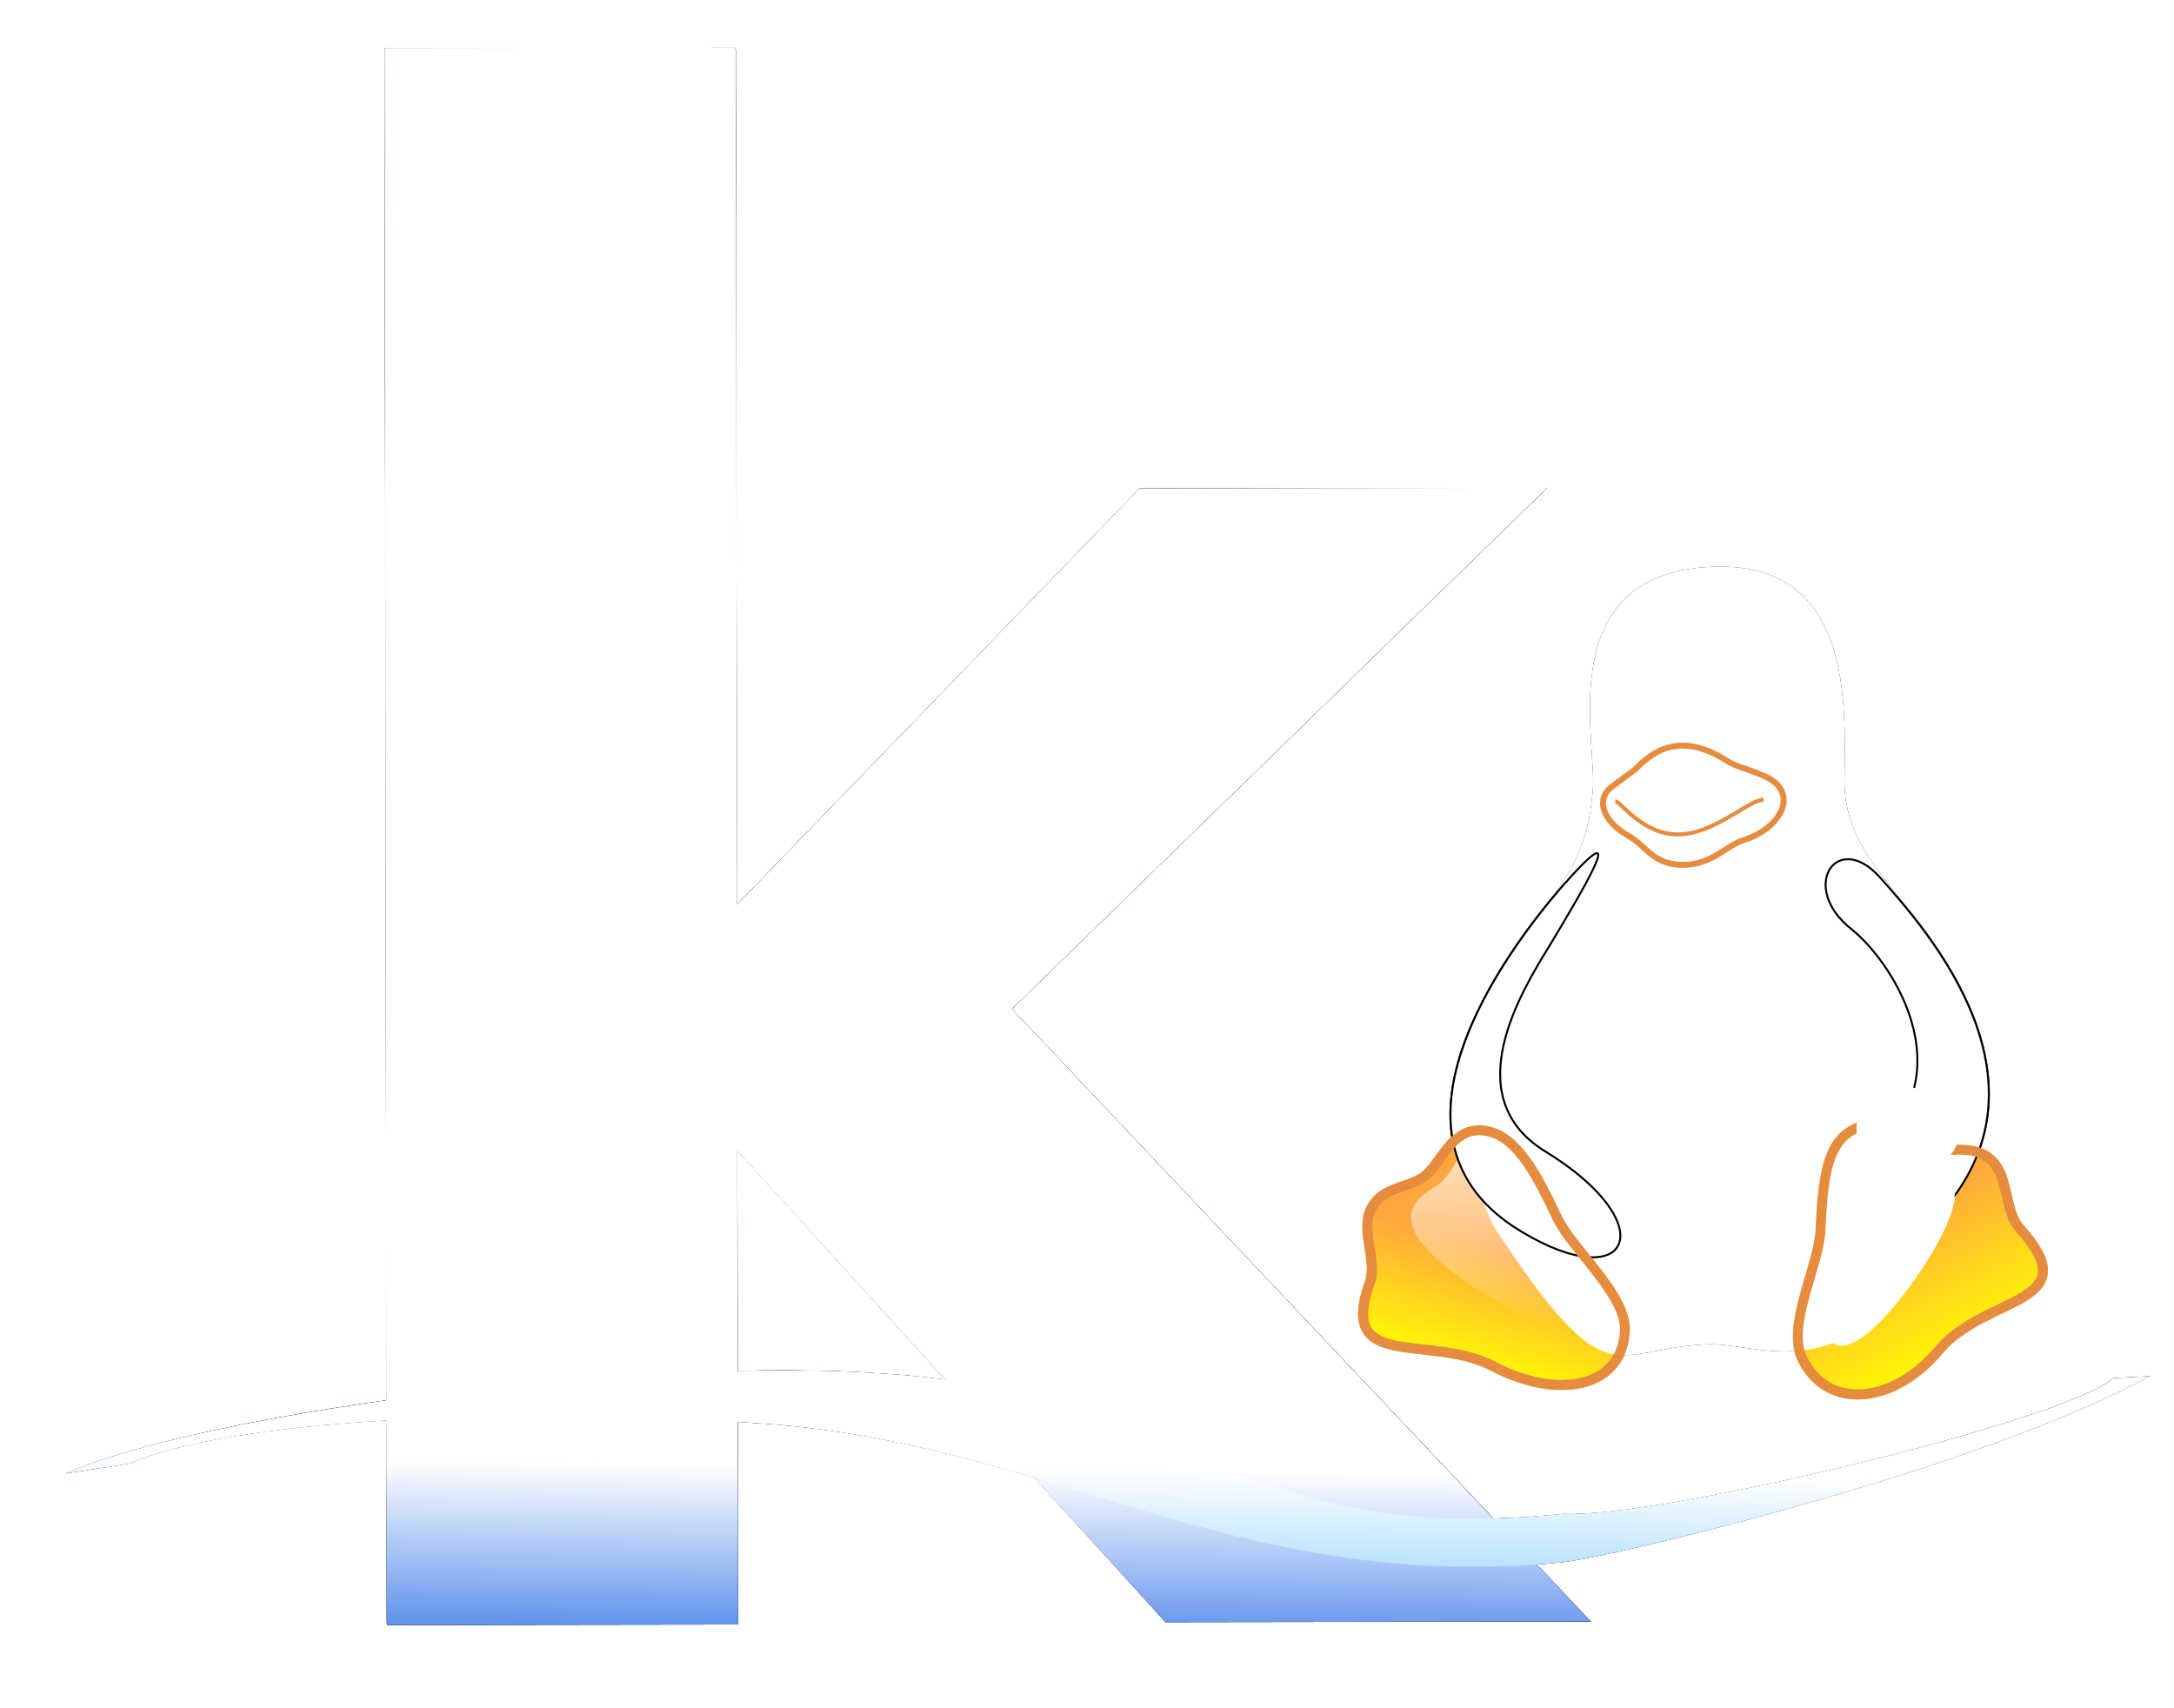 <?xml version="1.0" encoding="UTF-8" standalone="no"?>
<!-- Created with Inkscape (http://www.inkscape.org/) -->
<svg
   xmlns:dc="http://purl.org/dc/elements/1.1/"
   xmlns:cc="http://creativecommons.org/ns#"
   xmlns:rdf="http://www.w3.org/1999/02/22-rdf-syntax-ns#"
   xmlns:svg="http://www.w3.org/2000/svg"
   xmlns="http://www.w3.org/2000/svg"
   xmlns:xlink="http://www.w3.org/1999/xlink"
   xmlns:sodipodi="http://sodipodi.sourceforge.net/DTD/sodipodi-0.dtd"
   xmlns:inkscape="http://www.inkscape.org/namespaces/inkscape"
   width="140"
   height="110"
   id="svg2"
   sodipodi:version="0.32"
   inkscape:version="0.46"
   sodipodi:docbase="/home/adonay"
   sodipodi:docname="kademar-logo-k_emplenat_10.svg"
   inkscape:export-filename="/home/clawlinux/progres_10.png"
   inkscape:export-xdpi="70.714287"
   inkscape:export-ydpi="70.714287"
   inkscape:output_extension="org.inkscape.output.svg.inkscape"
   version="1.0">
  <defs
     id="defs4">
    <linearGradient
       id="linearGradient3455"
       inkscape:collect="always">
      <stop
         id="stop3457"
         offset="0"
         style="stop-color:#ffffff;stop-opacity:0" />
      <stop
         id="stop3459"
         offset="1"
         style="stop-color:#ffffff;stop-opacity:1" />
    </linearGradient>
    <inkscape:perspective
       sodipodi:type="inkscape:persp3d"
       inkscape:vp_x="0 : 526.18109 : 1"
       inkscape:vp_y="0 : 1000 : 0"
       inkscape:vp_z="744.09448 : 526.18109 : 1"
       inkscape:persp3d-origin="372.04724 : 350.78739 : 1"
       id="perspective230" />
    <linearGradient
       inkscape:collect="always"
       id="linearGradient5946">
      <stop
         style="stop-color:#7f7f98;stop-opacity:1;"
         offset="0"
         id="stop5948" />
      <stop
         style="stop-color:#7f7f98;stop-opacity:0;"
         offset="1"
         id="stop5950" />
    </linearGradient>
    <linearGradient
       y2="736.529"
       x2="406.136"
       y1="709.204"
       x1="406.136"
       gradientTransform="translate(-0.244,-1538.896)"
       gradientUnits="userSpaceOnUse"
       id="linearGradient11202"
       xlink:href="#linearGradient11204"
       inkscape:collect="always" />
    <linearGradient
       y2="736.538"
       x2="358.851"
       y1="709.203"
       x1="358.851"
       gradientTransform="translate(-0.244,-1538.896)"
       gradientUnits="userSpaceOnUse"
       id="linearGradient11200"
       xlink:href="#linearGradient11147"
       inkscape:collect="always" />
    <linearGradient
       gradientTransform="translate(2.652,-125.869)"
       y2="763.836"
       x2="291.651"
       y1="727.111"
       x1="291.651"
       gradientUnits="userSpaceOnUse"
       id="linearGradient11196"
       xlink:href="#linearGradient11121"
       inkscape:collect="always" />
    <linearGradient
       y2="736.519"
       x2="389.764"
       y1="709.203"
       x1="389.764"
       gradientTransform="translate(11.852,-1376.27)"
       gradientUnits="userSpaceOnUse"
       id="linearGradient11192"
       xlink:href="#linearGradient11155"
       inkscape:collect="always" />
    <linearGradient
       y2="736.538"
       x2="358.851"
       y1="709.203"
       x1="358.851"
       gradientTransform="translate(11.852,-1376.27)"
       gradientUnits="userSpaceOnUse"
       id="linearGradient11190"
       xlink:href="#linearGradient11147"
       inkscape:collect="always" />
    <linearGradient
       y2="736.519"
       x2="389.764"
       y1="709.203"
       x1="389.764"
       gradientTransform="translate(-20.405,-233.727)"
       gradientUnits="userSpaceOnUse"
       id="linearGradient11183"
       xlink:href="#linearGradient11155"
       inkscape:collect="always" />
    <linearGradient
       y2="736.538"
       x2="358.851"
       y1="709.203"
       x1="358.851"
       gradientTransform="translate(-20.405,-233.727)"
       gradientUnits="userSpaceOnUse"
       id="linearGradient11181"
       xlink:href="#linearGradient11147"
       inkscape:collect="always" />
    <linearGradient
       y2="736.519"
       x2="389.764"
       y1="709.203"
       x1="389.764"
       gradientTransform="translate(-0.244,-45.565)"
       gradientUnits="userSpaceOnUse"
       id="linearGradient11169"
       xlink:href="#linearGradient11155"
       inkscape:collect="always" />
    <linearGradient
       y2="736.538"
       x2="358.851"
       y1="709.203"
       x1="358.851"
       gradientTransform="translate(-0.244,-45.565)"
       gradientUnits="userSpaceOnUse"
       id="linearGradient11167"
       xlink:href="#linearGradient11147"
       inkscape:collect="always" />
    <linearGradient
       gradientTransform="translate(13.196,-1380.302)"
       gradientUnits="userSpaceOnUse"
       y2="736.519"
       x2="389.764"
       y1="709.203"
       x1="389.764"
       id="linearGradient11161"
       xlink:href="#linearGradient11155"
       inkscape:collect="always" />
    <linearGradient
       gradientTransform="translate(13.196,-1380.302)"
       gradientUnits="userSpaceOnUse"
       y2="736.538"
       x2="358.851"
       y1="709.203"
       x1="358.851"
       id="linearGradient11153"
       xlink:href="#linearGradient11147"
       inkscape:collect="always" />
    <linearGradient
       gradientTransform="translate(33.6,-85.885)"
       gradientUnits="userSpaceOnUse"
       y2="763.836"
       x2="291.651"
       y1="727.111"
       x1="291.651"
       id="linearGradient11127"
       xlink:href="#linearGradient11121"
       inkscape:collect="always" />
    <linearGradient
       y2="755.895"
       x2="332.666"
       y1="701.334"
       x1="318.047"
       gradientTransform="translate(12.729,0)"
       gradientUnits="userSpaceOnUse"
       id="linearGradient6265"
       xlink:href="#linearGradient5907"
       inkscape:collect="always" />
    <linearGradient
       y2="667.358"
       x2="283.372"
       y1="782.142"
       x1="312.068"
       gradientTransform="translate(12.729,0)"
       gradientUnits="userSpaceOnUse"
       id="linearGradient6263"
       xlink:href="#linearGradient5915"
       inkscape:collect="always" />
    <linearGradient
       y2="726.541"
       x2="264.242"
       y1="936.383"
       x1="309.677"
       gradientTransform="translate(-2.11,2.814)"
       gradientUnits="userSpaceOnUse"
       id="linearGradient6259"
       xlink:href="#linearGradient5882"
       inkscape:collect="always" />
    <linearGradient
       id="linearGradient172">
      <stop
         style="stop-color:#3f2600;stop-opacity:0.6;"
         offset="0"
         id="stop173" />
      <stop
         style="stop-color:#3f2600;stop-opacity:0;"
         offset="1"
         id="stop174" />
    </linearGradient>
    <linearGradient
       id="linearGradient167">
      <stop
         style="stop-color:#ffffff;stop-opacity:0.651;"
         offset="0"
         id="stop168" />
      <stop
         style="stop-color:#ffffff;stop-opacity:0;"
         offset="1"
         id="stop169" />
    </linearGradient>
    <linearGradient
       id="linearGradient162">
      <stop
         style="stop-color:#ffa63f;stop-opacity:1;"
         offset="0"
         id="stop163" />
      <stop
         style="stop-color:#ffff00;stop-opacity:1;"
         offset="1"
         id="stop164" />
    </linearGradient>
    <linearGradient
       id="linearGradient153">
      <stop
         style="stop-color:#ffeed7;stop-opacity:1;"
         offset="0"
         id="stop154" />
      <stop
         style="stop-color:#bdbfc2;stop-opacity:1;"
         offset="1"
         id="stop155" />
    </linearGradient>
    <linearGradient
       id="linearGradient138">
      <stop
         style="stop-color:#ffffff;stop-opacity:0.8;"
         offset="0"
         id="stop139" />
      <stop
         style="stop-color:#ffffff;stop-opacity:0;"
         offset="1"
         id="stop140" />
    </linearGradient>
    <linearGradient
       gradientTransform="scale(1.116,0.896)"
       xlink:href="#linearGradient138"
       id="linearGradient141"
       x1="303.018"
       y1="237.932"
       x2="297.086"
       y2="330.096"
       gradientUnits="userSpaceOnUse"
       spreadMethod="pad" />
    <linearGradient
       gradientTransform="scale(1.222,0.818)"
       xlink:href="#linearGradient167"
       id="linearGradient142"
       x1="288.824"
       y1="398.854"
       x2="288.376"
       y2="482.559"
       gradientUnits="userSpaceOnUse"
       spreadMethod="pad" />
    <linearGradient
       xlink:href="#linearGradient167"
       id="linearGradient143"
       x1="379.096"
       y1="240.927"
       x2="376.796"
       y2="281.016"
       gradientUnits="userSpaceOnUse"
       spreadMethod="pad"
       gradientTransform="scale(0.816,1.225)" />
    <linearGradient
       gradientTransform="scale(0.816,1.225)"
       xlink:href="#linearGradient167"
       id="linearGradient144"
       x1="389.635"
       y1="242.282"
       x2="387.069"
       y2="281.325"
       gradientUnits="userSpaceOnUse"
       spreadMethod="pad" />
    <linearGradient
       gradientTransform="scale(1.065,0.939)"
       xlink:href="#linearGradient167"
       id="linearGradient145"
       x1="316.94"
       y1="474.018"
       x2="371.609"
       y2="582.635"
       gradientUnits="userSpaceOnUse"
       spreadMethod="pad" />
    <linearGradient
       gradientTransform="scale(0.573,1.746)"
       xlink:href="#linearGradient167"
       id="linearGradient146"
       x1="867.345"
       y1="234.739"
       x2="867.335"
       y2="314.839"
       gradientUnits="userSpaceOnUse"
       spreadMethod="pad" />
    <linearGradient
       gradientTransform="scale(0.572,1.749)"
       xlink:href="#linearGradient167"
       id="linearGradient147"
       x1="411.221"
       y1="242.944"
       x2="411.221"
       y2="331.449"
       gradientUnits="userSpaceOnUse"
       spreadMethod="pad" />
    <linearGradient
       gradientTransform="scale(1.077,0.929)"
       xlink:href="#linearGradient167"
       id="linearGradient148"
       x1="322.483"
       y1="435.268"
       x2="323.251"
       y2="488.483"
       gradientUnits="userSpaceOnUse"
       spreadMethod="pad" />
    <linearGradient
       gradientTransform="scale(1.075,0.93)"
       xlink:href="#linearGradient138"
       id="linearGradient149"
       x1="320.751"
       y1="498.178"
       x2="321.322"
       y2="614.504"
       gradientUnits="userSpaceOnUse"
       spreadMethod="pad" />
    <linearGradient
       xlink:href="#linearGradient167"
       id="linearGradient150"
       x1="117.89"
       y1="587.236"
       x2="182.245"
       y2="704.731"
       gradientUnits="userSpaceOnUse"
       gradientTransform="scale(1.008,0.992)"
       spreadMethod="pad" />
    <linearGradient
       gradientTransform="scale(1,1)"
       xlink:href="#linearGradient167"
       id="linearGradient151"
       x1="223.101"
       y1="570.418"
       x2="230.535"
       y2="710.977"
       gradientUnits="userSpaceOnUse"
       spreadMethod="pad" />
    <linearGradient
       gradientTransform="scale(0.813,1.23)"
       xlink:href="#linearGradient153"
       id="linearGradient152"
       x1="437.579"
       y1="528.872"
       x2="437.579"
       y2="394.104"
       gradientUnits="userSpaceOnUse"
       spreadMethod="reflect" />
    <linearGradient
       gradientTransform="scale(0.65,1.539)"
       xlink:href="#linearGradient153"
       id="linearGradient156"
       x1="375.173"
       y1="419.785"
       x2="377.485"
       y2="324.038"
       gradientUnits="userSpaceOnUse"
       spreadMethod="pad" />
    <linearGradient
       gradientTransform="scale(0.575,1.738)"
       xlink:href="#linearGradient153"
       id="linearGradient157"
       x1="400.578"
       y1="369.53"
       x2="400.844"
       y2="304.079"
       gradientUnits="userSpaceOnUse"
       spreadMethod="pad" />
    <linearGradient
       gradientTransform="scale(0.816,1.225)"
       xlink:href="#linearGradient153"
       id="linearGradient158"
       x1="381.387"
       y1="277.495"
       x2="380.552"
       y2="245.683"
       gradientUnits="userSpaceOnUse"
       spreadMethod="pad" />
    <linearGradient
       xlink:href="#linearGradient153"
       id="linearGradient159"
       x1="378.938"
       y1="278.602"
       x2="380.273"
       y2="243.916"
       gradientUnits="userSpaceOnUse"
       gradientTransform="scale(0.816,1.225)"
       spreadMethod="pad" />
    <linearGradient
       gradientTransform="scale(1.01,0.99)"
       xlink:href="#linearGradient162"
       id="linearGradient161"
       x1="218.117"
       y1="630.305"
       x2="203.127"
       y2="737.854"
       gradientUnits="userSpaceOnUse"
       spreadMethod="pad" />
    <linearGradient
       gradientTransform="scale(1.012,0.989)"
       xlink:href="#linearGradient162"
       id="linearGradient165"
       x1="236.254"
       y1="657.111"
       x2="212.51"
       y2="737.412"
       gradientUnits="userSpaceOnUse"
       spreadMethod="pad" />
    <linearGradient
       gradientTransform="scale(1.219,0.821)"
       xlink:href="#linearGradient162"
       id="linearGradient166"
       x1="284.687"
       y1="410.463"
       x2="285.459"
       y2="485.699"
       gradientUnits="userSpaceOnUse"
       spreadMethod="pad" />
    <radialGradient
       xlink:href="#linearGradient172"
       id="radialGradient171"
       cx="0.5"
       cy="0.5"
       fx="0.5"
       fy="0.5"
       r="0.5"
       gradientUnits="objectBoundingBox"
       spreadMethod="pad" />
    <radialGradient
       gradientUnits="userSpaceOnUse"
       r="195.072"
       fy="1219.412"
       fx="446.778"
       cy="1219.412"
       cx="446.778"
       gradientTransform="scale(1.045,0.957)"
       xlink:href="#linearGradient172"
       id="radialGradient176" />
    <linearGradient
       gradientTransform="scale(1.065,0.939)"
       xlink:href="#linearGradient153"
       id="linearGradient178"
       x1="381.566"
       y1="655.731"
       x2="279.643"
       y2="386.666"
       gradientUnits="userSpaceOnUse"
       spreadMethod="pad" />
    <linearGradient
       y2="755.895"
       x2="332.666"
       y1="701.334"
       x1="318.047"
       gradientTransform="translate(12.729,0)"
       gradientUnits="userSpaceOnUse"
       id="linearGradient5974"
       xlink:href="#linearGradient5907"
       inkscape:collect="always" />
    <linearGradient
       y2="667.358"
       x2="283.372"
       y1="782.142"
       x1="312.068"
       gradientTransform="translate(12.729,0)"
       gradientUnits="userSpaceOnUse"
       id="linearGradient5972"
       xlink:href="#linearGradient5915"
       inkscape:collect="always" />
    <linearGradient
       y2="755.895"
       x2="332.666"
       y1="701.334"
       x1="318.047"
       gradientTransform="translate(12.729,0)"
       gradientUnits="userSpaceOnUse"
       id="linearGradient5968"
       xlink:href="#linearGradient5907"
       inkscape:collect="always" />
    <linearGradient
       y2="667.358"
       x2="283.372"
       y1="782.142"
       x1="312.068"
       gradientTransform="translate(12.729,0)"
       gradientUnits="userSpaceOnUse"
       id="linearGradient5966"
       xlink:href="#linearGradient5915"
       inkscape:collect="always" />
    <linearGradient
       y2="825.411"
       x2="330.003"
       y1="682.766"
       x1="330.003"
       gradientUnits="userSpaceOnUse"
       id="linearGradient5964"
       xlink:href="#linearGradient5866"
       inkscape:collect="always" />
    <linearGradient
       y2="726.541"
       x2="264.242"
       y1="936.383"
       x1="309.677"
       gradientTransform="translate(-2.11,2.814)"
       gradientUnits="userSpaceOnUse"
       id="linearGradient5962"
       xlink:href="#linearGradient5882"
       inkscape:collect="always" />
    <radialGradient
       r="215"
       fy="441.741"
       fx="308.755"
       cy="441.741"
       cx="308.755"
       gradientTransform="matrix(-3.07626e-5,-0.651,1.278,-1.852668e-7,-192.137,1056.128)"
       gradientUnits="userSpaceOnUse"
       id="radialGradient5960"
       xlink:href="#linearGradient5845"
       inkscape:collect="always" />
    <linearGradient
       y2="88.532"
       x2="109.182"
       y1="963.831"
       x1="634.912"
       gradientUnits="userSpaceOnUse"
       id="linearGradient5958"
       xlink:href="#linearGradient5824"
       inkscape:collect="always" />
    <linearGradient
       y2="994.283"
       x2="674.94"
       y1="58.079"
       x1="69.154"
       gradientUnits="userSpaceOnUse"
       id="linearGradient5956"
       xlink:href="#linearGradient5816"
       inkscape:collect="always" />
    <linearGradient
       gradientTransform="translate(12.729,0)"
       gradientUnits="userSpaceOnUse"
       y2="667.358"
       x2="283.372"
       y1="782.142"
       x1="312.068"
       id="linearGradient5921"
       xlink:href="#linearGradient5915"
       inkscape:collect="always" />
    <linearGradient
       gradientTransform="translate(12.729,0)"
       gradientUnits="userSpaceOnUse"
       y2="755.895"
       x2="332.666"
       y1="701.334"
       x1="318.047"
       id="linearGradient5913"
       xlink:href="#linearGradient5907"
       inkscape:collect="always" />
    <linearGradient
       y2="825.411"
       x2="330.003"
       y1="682.766"
       x1="330.003"
       gradientUnits="userSpaceOnUse"
       id="linearGradient5901"
       xlink:href="#linearGradient5866"
       inkscape:collect="always" />
    <linearGradient
       y2="726.541"
       x2="264.242"
       y1="936.383"
       x1="309.677"
       gradientTransform="translate(-2.11,2.814)"
       gradientUnits="userSpaceOnUse"
       id="linearGradient5899"
       xlink:href="#linearGradient5882"
       inkscape:collect="always" />
    <radialGradient
       r="215"
       fy="441.741"
       fx="308.755"
       cy="441.741"
       cx="308.755"
       gradientTransform="matrix(-3.07626e-5,-0.651,1.278,-1.852668e-7,-192.137,1056.128)"
       gradientUnits="userSpaceOnUse"
       id="radialGradient5897"
       xlink:href="#linearGradient5845"
       inkscape:collect="always" />
    <linearGradient
       gradientTransform="translate(-2.11,2.814)"
       gradientUnits="userSpaceOnUse"
       y2="726.541"
       x2="264.242"
       y1="936.383"
       x1="309.677"
       id="linearGradient5880"
       xlink:href="#linearGradient5882"
       inkscape:collect="always" />
    <linearGradient
       y2="88.532"
       x2="109.182"
       y1="963.831"
       x1="634.912"
       gradientUnits="userSpaceOnUse"
       id="linearGradient5838"
       xlink:href="#linearGradient5824"
       inkscape:collect="always" />
    <linearGradient
       y2="994.283"
       x2="674.94"
       y1="58.079"
       x1="69.154"
       gradientUnits="userSpaceOnUse"
       id="linearGradient5836"
       xlink:href="#linearGradient5816"
       inkscape:collect="always" />
    <linearGradient
       id="linearGradient5816"
       inkscape:collect="always">
      <stop
         id="stop5818"
         offset="0"
         style="stop-color:#a9a9a9;stop-opacity:1;" />
      <stop
         id="stop5820"
         offset="1"
         style="stop-color:#ffffff" />
    </linearGradient>
    <linearGradient
       id="linearGradient5824"
       inkscape:collect="always">
      <stop
         id="stop5826"
         offset="0"
         style="stop-color:#a9a9a9;stop-opacity:1;" />
      <stop
         id="stop5828"
         offset="1"
         style="stop-color:#ffffff" />
    </linearGradient>
    <linearGradient
       id="linearGradient5845">
      <stop
         id="stop5847"
         offset="0"
         style="stop-color:#add8e6;stop-opacity:1;" />
      <stop
         id="stop5849"
         offset="1"
         style="stop-color:#6495ed;stop-opacity:1;" />
    </linearGradient>
    <linearGradient
       id="linearGradient5866"
       inkscape:collect="always">
      <stop
         id="stop5868"
         offset="0"
         style="stop-color:#f0f8ff;stop-opacity:1;" />
      <stop
         id="stop5870"
         offset="1"
         style="stop-color:#f0f8ff;stop-opacity:0;" />
    </linearGradient>
    <linearGradient
       inkscape:collect="always"
       id="linearGradient5882">
      <stop
         style="stop-color:#f0f8ff;stop-opacity:1;"
         offset="0"
         id="stop5884" />
      <stop
         style="stop-color:#000000"
         offset="1"
         id="stop5886" />
    </linearGradient>
    <linearGradient
       id="linearGradient5907"
       inkscape:collect="always">
      <stop
         id="stop5909"
         offset="0"
         style="stop-color:#a9a9a9;stop-opacity:1;" />
      <stop
         id="stop5911"
         offset="1"
         style="stop-color:#a9a9a9;stop-opacity:0;" />
    </linearGradient>
    <linearGradient
       id="linearGradient5915">
      <stop
         id="stop5917"
         offset="0"
         style="stop-color:#9b9b9d;stop-opacity:1;" />
      <stop
         id="stop5919"
         offset="1"
         style="stop-color:#babfbd;stop-opacity:1;" />
    </linearGradient>
    <linearGradient
       id="linearGradient11121"
       inkscape:collect="always">
      <stop
         id="stop11123"
         offset="0"
         style="stop-color:#ffe710;stop-opacity:1;" />
      <stop
         id="stop11125"
         offset="1"
         style="stop-color:#e68c3f;stop-opacity:1" />
    </linearGradient>
    <linearGradient
       id="linearGradient11147"
       inkscape:collect="always">
      <stop
         id="stop11149"
         offset="0"
         style="stop-color:#ffffff;stop-opacity:1;" />
      <stop
         id="stop11151"
         offset="1"
         style="stop-color:#ffffff;stop-opacity:0;" />
    </linearGradient>
    <linearGradient
       id="linearGradient11155"
       inkscape:collect="always">
      <stop
         id="stop11157"
         offset="0"
         style="stop-color:#ffffff;stop-opacity:1;" />
      <stop
         id="stop11159"
         offset="1"
         style="stop-color:#ffffff;stop-opacity:0;" />
    </linearGradient>
    <linearGradient
       inkscape:collect="always"
       id="linearGradient11204">
      <stop
         style="stop-color:#ffffff;stop-opacity:0"
         offset="0"
         id="stop11206" />
      <stop
         style="stop-color:#ffffff"
         offset="1"
         id="stop11208" />
    </linearGradient>
    <linearGradient
       id="linearGradient5846">
      <stop
         id="stop5848"
         offset="0"
         style="stop-color:#ffffff;stop-opacity:1;" />
      <stop
         id="stop5850"
         offset="1"
         style="stop-color:#c16dff;stop-opacity:0.81;" />
    </linearGradient>
    <linearGradient
       inkscape:collect="always"
       xlink:href="#linearGradient5882"
       id="linearGradient5452"
       gradientUnits="userSpaceOnUse"
       gradientTransform="translate(-2.11,2.814)"
       x1="309.677"
       y1="936.383"
       x2="264.242"
       y2="726.541" />
    <linearGradient
       inkscape:collect="always"
       xlink:href="#linearGradient153"
       id="linearGradient5543"
       gradientUnits="userSpaceOnUse"
       gradientTransform="scale(0.816,1.225)"
       spreadMethod="pad"
       x1="381.387"
       y1="277.495"
       x2="380.552"
       y2="245.683" />
    <radialGradient
       inkscape:collect="always"
       xlink:href="#linearGradient172"
       id="radialGradient5674"
       gradientUnits="userSpaceOnUse"
       gradientTransform="scale(1.045,0.957)"
       cx="446.778"
       cy="1219.412"
       fx="446.778"
       fy="1219.412"
       r="195.072" />
    <linearGradient
       inkscape:collect="always"
       xlink:href="#linearGradient153"
       id="linearGradient5676"
       gradientUnits="userSpaceOnUse"
       gradientTransform="scale(0.575,1.738)"
       spreadMethod="pad"
       x1="400.578"
       y1="369.53"
       x2="400.844"
       y2="304.079" />
    <linearGradient
       inkscape:collect="always"
       xlink:href="#linearGradient153"
       id="linearGradient5688"
       gradientUnits="userSpaceOnUse"
       gradientTransform="scale(0.813,1.23)"
       spreadMethod="reflect"
       x1="437.579"
       y1="528.872"
       x2="437.579"
       y2="394.104" />
    <linearGradient
       inkscape:collect="always"
       xlink:href="#linearGradient153"
       id="linearGradient5690"
       gradientUnits="userSpaceOnUse"
       gradientTransform="scale(0.65,1.539)"
       spreadMethod="pad"
       x1="375.173"
       y1="419.785"
       x2="377.485"
       y2="324.038" />
    <linearGradient
       inkscape:collect="always"
       xlink:href="#linearGradient138"
       id="linearGradient5692"
       gradientUnits="userSpaceOnUse"
       gradientTransform="scale(1.075,0.93)"
       spreadMethod="pad"
       x1="320.751"
       y1="498.178"
       x2="321.322"
       y2="614.504" />
    <linearGradient
       inkscape:collect="always"
       xlink:href="#linearGradient167"
       id="linearGradient5694"
       gradientUnits="userSpaceOnUse"
       gradientTransform="scale(1.077,0.929)"
       spreadMethod="pad"
       x1="322.483"
       y1="435.268"
       x2="323.251"
       y2="488.483" />
    <linearGradient
       inkscape:collect="always"
       xlink:href="#linearGradient167"
       id="linearGradient5696"
       gradientUnits="userSpaceOnUse"
       gradientTransform="scale(0.572,1.749)"
       spreadMethod="pad"
       x1="411.221"
       y1="242.944"
       x2="411.221"
       y2="331.449" />
    <linearGradient
       inkscape:collect="always"
       xlink:href="#linearGradient167"
       id="linearGradient5698"
       gradientUnits="userSpaceOnUse"
       gradientTransform="scale(0.573,1.746)"
       spreadMethod="pad"
       x1="867.345"
       y1="234.739"
       x2="867.335"
       y2="314.839" />
    <linearGradient
       inkscape:collect="always"
       xlink:href="#linearGradient162"
       id="linearGradient5700"
       gradientUnits="userSpaceOnUse"
       gradientTransform="scale(1.012,0.989)"
       spreadMethod="pad"
       x1="236.254"
       y1="657.111"
       x2="212.51"
       y2="737.412" />
    <linearGradient
       inkscape:collect="always"
       xlink:href="#linearGradient153"
       id="linearGradient5702"
       gradientUnits="userSpaceOnUse"
       gradientTransform="scale(1.065,0.939)"
       spreadMethod="pad"
       x1="381.566"
       y1="655.731"
       x2="279.643"
       y2="386.666" />
    <linearGradient
       inkscape:collect="always"
       xlink:href="#linearGradient162"
       id="linearGradient5704"
       gradientUnits="userSpaceOnUse"
       gradientTransform="scale(1.01,0.99)"
       spreadMethod="pad"
       x1="218.117"
       y1="630.305"
       x2="203.127"
       y2="737.854" />
    <linearGradient
       inkscape:collect="always"
       xlink:href="#linearGradient167"
       id="linearGradient5706"
       gradientUnits="userSpaceOnUse"
       gradientTransform="scale(1.008,0.992)"
       spreadMethod="pad"
       x1="117.89"
       y1="587.236"
       x2="182.245"
       y2="704.731" />
    <linearGradient
       inkscape:collect="always"
       xlink:href="#linearGradient167"
       id="linearGradient5708"
       gradientUnits="userSpaceOnUse"
       gradientTransform="scale(1,1)"
       spreadMethod="pad"
       x1="223.101"
       y1="570.418"
       x2="230.535"
       y2="710.977" />
    <linearGradient
       inkscape:collect="always"
       xlink:href="#linearGradient167"
       id="linearGradient5710"
       gradientUnits="userSpaceOnUse"
       gradientTransform="scale(1.065,0.939)"
       spreadMethod="pad"
       x1="316.94"
       y1="474.018"
       x2="371.609"
       y2="582.635" />
    <linearGradient
       inkscape:collect="always"
       xlink:href="#linearGradient162"
       id="linearGradient5712"
       gradientUnits="userSpaceOnUse"
       gradientTransform="scale(1.219,0.821)"
       spreadMethod="pad"
       x1="284.687"
       y1="410.463"
       x2="285.459"
       y2="485.699" />
    <linearGradient
       inkscape:collect="always"
       xlink:href="#linearGradient167"
       id="linearGradient5714"
       gradientUnits="userSpaceOnUse"
       gradientTransform="scale(1.222,0.818)"
       spreadMethod="pad"
       x1="288.824"
       y1="398.854"
       x2="288.376"
       y2="482.559" />
    <linearGradient
       inkscape:collect="always"
       xlink:href="#linearGradient5845"
       id="linearGradient5891"
       x1="-355.582"
       y1="569.733"
       x2="-355.095"
       y2="597.055"
       gradientUnits="userSpaceOnUse" />
    <linearGradient
       inkscape:collect="always"
       xlink:href="#linearGradient5845"
       id="linearGradient5900"
       x1="-404.92"
       y1="565.166"
       x2="-404.998"
       y2="595.883"
       gradientUnits="userSpaceOnUse"
       gradientTransform="matrix(3.23,4.521099e-2,-4.670939e-2,3.337,1414.659,-1645.309)" />
    <linearGradient
       inkscape:collect="always"
       xlink:href="#linearGradient167"
       id="linearGradient5924"
       x1="-356.175"
       y1="597.069"
       x2="-356.949"
       y2="571.409"
       gradientUnits="userSpaceOnUse" />
    <linearGradient
       inkscape:collect="always"
       xlink:href="#linearGradient5946"
       id="linearGradient5952"
       x1="-922.307"
       y1="2484.365"
       x2="-792.213"
       y2="2484.365"
       gradientUnits="userSpaceOnUse" />
    <linearGradient
       inkscape:collect="always"
       xlink:href="#linearGradient5915"
       id="linearGradient5954"
       x1="-304.7"
       y1="599.439"
       x2="-305.971"
       y2="564.503"
       gradientUnits="userSpaceOnUse" />
    <linearGradient
       inkscape:collect="always"
       xlink:href="#linearGradient5845"
       id="linearGradient5973"
       gradientUnits="userSpaceOnUse"
       x1="-404.92"
       y1="565.166"
       x2="-404.998"
       y2="595.883" />
    <linearGradient
       inkscape:collect="always"
       xlink:href="#linearGradient5845"
       id="linearGradient6859"
       x1="-1471.249"
       y1="2026.612"
       x2="-1471.249"
       y2="2226.442"
       gradientUnits="userSpaceOnUse"
       gradientTransform="matrix(0.509,0,0,0.509,811.323,-809.422)" />
    <linearGradient
       inkscape:collect="always"
       xlink:href="#linearGradient5915"
       id="linearGradient1521"
       gradientUnits="userSpaceOnUse"
       x1="-304.7"
       y1="599.439"
       x2="-305.971"
       y2="564.503" />
    <linearGradient
       inkscape:collect="always"
       xlink:href="#linearGradient5845"
       id="linearGradient1527"
       gradientUnits="userSpaceOnUse"
       x1="-355.582"
       y1="569.733"
       x2="-355.095"
       y2="597.055" />
    <linearGradient
       inkscape:collect="always"
       xlink:href="#linearGradient5845"
       id="linearGradient1823"
       gradientUnits="userSpaceOnUse"
       x1="-355.582"
       y1="569.733"
       x2="-355.095"
       y2="597.055" />
    <linearGradient
       inkscape:collect="always"
       xlink:href="#linearGradient5845"
       id="linearGradient1829"
       gradientUnits="userSpaceOnUse"
       x1="-355.582"
       y1="569.733"
       x2="-355.095"
       y2="597.055" />
    <linearGradient
       inkscape:collect="always"
       xlink:href="#linearGradient5915"
       id="linearGradient1831"
       gradientUnits="userSpaceOnUse"
       x1="-304.7"
       y1="599.439"
       x2="-305.971"
       y2="564.503" />
    <linearGradient
       inkscape:collect="always"
       xlink:href="#linearGradient5915"
       id="linearGradient1837"
       gradientUnits="userSpaceOnUse"
       x1="-304.7"
       y1="599.439"
       x2="-305.971"
       y2="564.503" />
    <linearGradient
       inkscape:collect="always"
       xlink:href="#linearGradient5915"
       id="linearGradient7175"
       gradientUnits="userSpaceOnUse"
       x1="-304.7"
       y1="599.439"
       x2="-305.971"
       y2="564.503" />
    <linearGradient
       inkscape:collect="always"
       xlink:href="#linearGradient5845"
       id="linearGradient7297"
       gradientUnits="userSpaceOnUse"
       x1="-355.582"
       y1="569.733"
       x2="-355.095"
       y2="597.055" />
    <linearGradient
       inkscape:collect="always"
       xlink:href="#linearGradient5845"
       id="linearGradient7303"
       gradientUnits="userSpaceOnUse"
       x1="-355.582"
       y1="569.733"
       x2="-355.095"
       y2="597.055" />
    <linearGradient
       inkscape:collect="always"
       xlink:href="#linearGradient5915"
       id="linearGradient7305"
       gradientUnits="userSpaceOnUse"
       x1="-304.7"
       y1="599.439"
       x2="-305.971"
       y2="564.503" />
    <linearGradient
       inkscape:collect="always"
       xlink:href="#linearGradient5915"
       id="linearGradient7311"
       gradientUnits="userSpaceOnUse"
       x1="-304.7"
       y1="599.439"
       x2="-305.971"
       y2="564.503" />
    <linearGradient
       inkscape:collect="always"
       xlink:href="#linearGradient5845"
       id="linearGradient7550"
       gradientUnits="userSpaceOnUse"
       gradientTransform="matrix(3.23,-4.501922e-3,4.651382e-3,3.337,1387.904,-1662.152)"
       x1="-404.92"
       y1="565.166"
       x2="-404.998"
       y2="595.883" />
    <linearGradient
       inkscape:collect="always"
       xlink:href="#linearGradient153"
       id="linearGradient7552"
       gradientUnits="userSpaceOnUse"
       gradientTransform="matrix(-7.87648e-2,-1.050041e-3,-2.997318e-3,0.208,183.485,227.97)"
       spreadMethod="pad"
       x1="400.578"
       y1="369.53"
       x2="400.844"
       y2="304.079" />
    <linearGradient
       inkscape:collect="always"
       xlink:href="#linearGradient138"
       id="linearGradient7554"
       gradientUnits="userSpaceOnUse"
       gradientTransform="scale(1.116,0.896)"
       spreadMethod="pad"
       x1="303.018"
       y1="237.932"
       x2="297.086"
       y2="330.096" />
    <linearGradient
       inkscape:collect="always"
       xlink:href="#linearGradient153"
       id="linearGradient7556"
       gradientUnits="userSpaceOnUse"
       gradientTransform="scale(0.816,1.225)"
       spreadMethod="pad"
       x1="378.938"
       y1="278.602"
       x2="380.273"
       y2="243.916" />
    <linearGradient
       inkscape:collect="always"
       xlink:href="#linearGradient153"
       id="linearGradient7558"
       gradientUnits="userSpaceOnUse"
       gradientTransform="scale(0.816,1.225)"
       spreadMethod="pad"
       x1="381.387"
       y1="277.495"
       x2="380.552"
       y2="245.683" />
    <linearGradient
       inkscape:collect="always"
       xlink:href="#linearGradient167"
       id="linearGradient7560"
       gradientUnits="userSpaceOnUse"
       gradientTransform="scale(0.816,1.225)"
       spreadMethod="pad"
       x1="379.096"
       y1="240.927"
       x2="376.796"
       y2="281.016" />
    <linearGradient
       inkscape:collect="always"
       xlink:href="#linearGradient167"
       id="linearGradient7562"
       gradientUnits="userSpaceOnUse"
       gradientTransform="scale(0.816,1.225)"
       spreadMethod="pad"
       x1="389.635"
       y1="242.282"
       x2="387.069"
       y2="281.325" />
    <linearGradient
       inkscape:collect="always"
       xlink:href="#linearGradient153"
       id="linearGradient7564"
       gradientUnits="userSpaceOnUse"
       gradientTransform="matrix(8.293777e-2,0,0,0.125,102.828,238.115)"
       spreadMethod="reflect"
       x1="437.579"
       y1="528.872"
       x2="437.579"
       y2="394.104" />
    <linearGradient
       inkscape:collect="always"
       xlink:href="#linearGradient153"
       id="linearGradient7566"
       gradientUnits="userSpaceOnUse"
       gradientTransform="matrix(7.369076e-2,-5.867798e-3,1.283983e-2,0.163,96.539,238.301)"
       spreadMethod="pad"
       x1="375.173"
       y1="419.785"
       x2="377.485"
       y2="324.038" />
    <linearGradient
       inkscape:collect="always"
       xlink:href="#linearGradient138"
       id="linearGradient7568"
       gradientUnits="userSpaceOnUse"
       gradientTransform="matrix(0.114,0,0,9.268124e-2,101.57,239.308)"
       spreadMethod="pad"
       x1="320.751"
       y1="498.178"
       x2="321.322"
       y2="614.504" />
    <linearGradient
       inkscape:collect="always"
       xlink:href="#linearGradient167"
       id="linearGradient7570"
       gradientUnits="userSpaceOnUse"
       gradientTransform="matrix(0.104,0,0,8.055119e-2,104.882,243.656)"
       spreadMethod="pad"
       x1="322.483"
       y1="435.268"
       x2="323.251"
       y2="488.483" />
    <linearGradient
       inkscape:collect="always"
       xlink:href="#linearGradient167"
       id="linearGradient7572"
       gradientUnits="userSpaceOnUse"
       gradientTransform="matrix(5.833268e-2,0,0,0.178,102.828,238.174)"
       spreadMethod="pad"
       x1="411.221"
       y1="242.944"
       x2="411.221"
       y2="331.449" />
    <linearGradient
       inkscape:collect="always"
       xlink:href="#linearGradient167"
       id="linearGradient7574"
       gradientUnits="userSpaceOnUse"
       gradientTransform="matrix(5.843093e-2,0,0,0.177,102.828,238.174)"
       spreadMethod="pad"
       x1="867.345"
       y1="234.739"
       x2="867.335"
       y2="314.839" />
    <linearGradient
       inkscape:collect="always"
       xlink:href="#linearGradient162"
       id="linearGradient7576"
       gradientUnits="userSpaceOnUse"
       gradientTransform="matrix(0.103,0,0,0.1,102.828,238.174)"
       spreadMethod="pad"
       x1="236.254"
       y1="657.111"
       x2="212.51"
       y2="737.412" />
    <linearGradient
       inkscape:collect="always"
       xlink:href="#linearGradient153"
       id="linearGradient7578"
       gradientUnits="userSpaceOnUse"
       gradientTransform="matrix(5.202757e-2,2.326627e-2,-1.835717e-2,4.709506e-2,144.875,263.212)"
       spreadMethod="pad"
       x1="381.566"
       y1="655.731"
       x2="279.643"
       y2="386.666" />
    <linearGradient
       inkscape:collect="always"
       xlink:href="#linearGradient162"
       id="linearGradient7580"
       gradientUnits="userSpaceOnUse"
       gradientTransform="matrix(-9.632001e-2,3.474082e-2,3.841717e-2,9.377318e-2,147.142,234.409)"
       spreadMethod="pad"
       x1="218.117"
       y1="630.305"
       x2="203.127"
       y2="737.854" />
    <linearGradient
       inkscape:collect="always"
       xlink:href="#linearGradient167"
       id="linearGradient7582"
       gradientUnits="userSpaceOnUse"
       gradientTransform="matrix(-7.774077e-2,2.816252e-2,3.435045e-2,7.713245e-2,145.998,246.561)"
       spreadMethod="pad"
       x1="117.89"
       y1="587.236"
       x2="182.245"
       y2="704.731" />
    <linearGradient
       inkscape:collect="always"
       xlink:href="#linearGradient167"
       id="linearGradient7584"
       gradientUnits="userSpaceOnUse"
       gradientTransform="matrix(8.193773e-2,-4.248773e-3,-1.421003e-3,8.506275e-2,107.622,249.478)"
       spreadMethod="pad"
       x1="223.101"
       y1="570.418"
       x2="230.535"
       y2="710.977" />
    <linearGradient
       inkscape:collect="always"
       xlink:href="#linearGradient167"
       id="linearGradient7586"
       gradientUnits="userSpaceOnUse"
       gradientTransform="matrix(3.054754e-2,1.294734e-2,-9.871469e-3,2.620763e-2,146.83,277.669)"
       spreadMethod="pad"
       x1="316.94"
       y1="474.018"
       x2="371.609"
       y2="582.635" />
    <linearGradient
       inkscape:collect="always"
       xlink:href="#linearGradient162"
       id="linearGradient7588"
       gradientUnits="userSpaceOnUse"
       gradientTransform="matrix(0.124,0,0,8.338947e-2,102.828,238.174)"
       spreadMethod="pad"
       x1="284.687"
       y1="410.463"
       x2="285.459"
       y2="485.699" />
    <linearGradient
       inkscape:collect="always"
       xlink:href="#linearGradient167"
       id="linearGradient7590"
       gradientUnits="userSpaceOnUse"
       gradientTransform="matrix(6.262653e-2,0,0,3.963201e-2,119.717,256.005)"
       spreadMethod="pad"
       x1="288.824"
       y1="398.854"
       x2="288.376"
       y2="482.559" />
    <linearGradient
       inkscape:collect="always"
       xlink:href="#linearGradient5845"
       id="linearGradient7592"
       gradientUnits="userSpaceOnUse"
       x1="-355.582"
       y1="569.733"
       x2="-355.095"
       y2="597.055" />
    <linearGradient
       inkscape:collect="always"
       xlink:href="#linearGradient5845"
       id="linearGradient7598"
       gradientUnits="userSpaceOnUse"
       x1="-355.582"
       y1="569.733"
       x2="-355.095"
       y2="597.055" />
    <linearGradient
       inkscape:collect="always"
       xlink:href="#linearGradient5915"
       id="linearGradient7600"
       gradientUnits="userSpaceOnUse"
       x1="-304.7"
       y1="599.439"
       x2="-305.971"
       y2="564.503" />
    <linearGradient
       inkscape:collect="always"
       xlink:href="#linearGradient5915"
       id="linearGradient7606"
       gradientUnits="userSpaceOnUse"
       x1="-304.7"
       y1="599.439"
       x2="-305.971"
       y2="564.503" />
    <linearGradient
       inkscape:collect="always"
       xlink:href="#linearGradient5845"
       id="linearGradient7608"
       gradientUnits="userSpaceOnUse"
       x1="61.914"
       y1="223.145"
       x2="61.914"
       y2="324.594"
       gradientTransform="translate(3.429,3.079)" />
    <linearGradient
       inkscape:collect="always"
       xlink:href="#linearGradient5845"
       id="linearGradient5396"
       gradientUnits="userSpaceOnUse"
       x1="-355.582"
       y1="569.733"
       x2="-355.095"
       y2="597.055" />
    <linearGradient
       inkscape:collect="always"
       xlink:href="#linearGradient5845"
       id="linearGradient5402"
       gradientUnits="userSpaceOnUse"
       x1="-355.582"
       y1="569.733"
       x2="-355.095"
       y2="597.055" />
    <linearGradient
       inkscape:collect="always"
       xlink:href="#linearGradient5915"
       id="linearGradient5404"
       gradientUnits="userSpaceOnUse"
       x1="-304.7"
       y1="599.439"
       x2="-305.971"
       y2="564.503" />
    <linearGradient
       inkscape:collect="always"
       xlink:href="#linearGradient5915"
       id="linearGradient5410"
       gradientUnits="userSpaceOnUse"
       x1="-304.7"
       y1="599.439"
       x2="-305.971"
       y2="564.503" />
    <filter
       inkscape:collect="always"
       id="filter3511">
      <feGaussianBlur
         inkscape:collect="always"
         stdDeviation="0.589"
         id="feGaussianBlur3513" />
    </filter>
    <filter
       inkscape:collect="always"
       id="filter3517">
      <feGaussianBlur
         inkscape:collect="always"
         stdDeviation="0.884"
         id="feGaussianBlur3519" />
    </filter>
    <linearGradient
       inkscape:collect="always"
       xlink:href="#linearGradient3455"
       id="linearGradient3453"
       gradientUnits="userSpaceOnUse"
       gradientTransform="matrix(3.23,-4.501922e-3,4.651382e-3,3.337,1358.723,-1885.186)"
       x1="-406.087"
       y1="595.717"
       x2="-406.042"
       y2="592.663" />
    <linearGradient
       inkscape:collect="always"
       xlink:href="#linearGradient3455"
       id="linearGradient3554"
       x1="135.866"
       y1="283.643"
       x2="136.066"
       y2="266.236"
       gradientUnits="userSpaceOnUse" />
    <linearGradient
       inkscape:collect="always"
       xlink:href="#linearGradient11204"
       id="linearGradient3720"
       x1="138.04"
       y1="328.036"
       x2="137.171"
       y2="317.509"
       gradientUnits="userSpaceOnUse" />
  </defs>
  <sodipodi:namedview
     id="base"
     pagecolor="#ffffff"
     bordercolor="#666666"
     borderopacity="1.0"
     inkscape:pageopacity="0.0"
     inkscape:pageshadow="2"
     inkscape:zoom="10.489653"
     inkscape:cx="57.698291"
     inkscape:cy="1.0490598"
     inkscape:document-units="px"
     inkscape:current-layer="layer1"
     fill="#6495ed"
     inkscape:window-width="1272"
     inkscape:window-height="721"
     inkscape:window-x="0"
     inkscape:window-y="0"
     showguides="true"
     inkscape:guide-bbox="true"
     showgrid="false">
    <sodipodi:guide
       orientation="vertical"
       position="537.713"
       id="guide2833" />
    <sodipodi:guide
       orientation="vertical"
       position="49.941"
       id="guide3918" />
    <sodipodi:guide
       orientation="vertical"
       position="72.673"
       id="guide3920" />
    <sodipodi:guide
       orientation="horizontal"
       position="727.768"
       id="guide3922" />
    <sodipodi:guide
       orientation="horizontal"
       position="801.094"
       id="guide3924" />
    <sodipodi:guide
       orientation="horizontal"
       position="829.687"
       id="guide3926" />
    <sodipodi:guide
       orientation="0,1"
       position="-91.903,107.669"
       id="guide2864" />
    <sodipodi:guide
       orientation="0,1"
       position="-88.827,4.999"
       id="guide2866" />
    <sodipodi:guide
       orientation="0,1"
       position="-11.33,86.862"
       id="guide2868" />
    <sodipodi:guide
       orientation="0,1"
       position="-52.243,97.353"
       id="guide2870" />
    <sodipodi:guide
       orientation="0,1"
       position="-10.071,77.211"
       id="guide2872" />
    <sodipodi:guide
       orientation="0,1"
       position="-13.428,66.72"
       id="guide2874" />
    <sodipodi:guide
       orientation="0,1"
       position="-9.232,55.39"
       id="guide2876" />
    <sodipodi:guide
       orientation="0,1"
       position="-6.294,45.739"
       id="guide2878" />
    <sodipodi:guide
       orientation="0,1"
       position="-5.875,36.088"
       id="guide2880" />
    <sodipodi:guide
       orientation="0,1"
       position="-3.777,26.436"
       id="guide2882" />
    <sodipodi:guide
       orientation="0,1"
       position="-2.518,15.526"
       id="guide2884" />
  </sodipodi:namedview>
  <g
     inkscape:label="Layer 1"
     inkscape:groupmode="layer"
     id="layer1"
     transform="translate(-29.18,-223.035)">
    <path
       d="M 53.947,226.142 L 76.532,226.111 L 76.609,281.317 L 102.564,254.492 L 128.808,254.456 L 94.346,288.005 L 131.622,327.452 L 104.243,327.49 L 76.631,297.09 L 76.673,327.528 L 54.088,327.56 L 53.947,226.142 M 33.41,317.911 C 43.396,313.678 71.365,310.362 86.23,311.501 C 105.423,312.714 108.731,322.72 129.871,320.519 C 136.016,320.825 162.167,314.55 165.273,311.778 L 167.591,311.658 C 156.652,317.633 132.767,323.396 129.615,323.651 C 108.426,325.704 96.846,315.688 77.277,314.634 C 64.307,313.678 44.623,314.166 37.533,317.277 L 33.41,317.911 z M 53.98,226.256 L 76.565,226.225 L 76.642,281.431 L 76.664,297.204 L 76.707,327.642 L 54.121,327.673 L 53.98,226.256"
       style="font-size:40px;font-style:normal;font-variant:normal;font-weight:bold;font-stretch:normal;text-align:start;line-height:100%;writing-mode:lr-tb;text-anchor:start;fill:#000000;fill-opacity:1;filter:url(#filter3517);font-family:Bitstream Vera Sans"
       id="path3515" />
    <path
       id="path3504"
       style="font-size:40px;font-style:normal;font-variant:normal;font-weight:bold;font-stretch:normal;text-align:start;line-height:100%;writing-mode:lr-tb;text-anchor:start;fill:#000000;fill-opacity:1;filter:url(#filter3511);font-family:Bitstream Vera Sans"
       d="M 53.947,226.142 L 76.532,226.111 L 76.609,281.317 L 102.564,254.492 L 128.808,254.456 L 94.346,288.005 L 131.622,327.452 L 104.243,327.49 L 76.631,297.09 L 76.673,327.528 L 54.088,327.56 L 53.947,226.142 M 33.41,317.911 C 43.396,313.678 71.365,310.362 86.23,311.501 C 105.423,312.714 108.731,322.72 129.871,320.519 C 136.016,320.825 162.167,314.55 165.273,311.778 L 167.591,311.658 C 156.652,317.633 132.767,323.396 129.615,323.651 C 108.426,325.704 96.846,315.688 77.277,314.634 C 64.307,313.678 44.623,314.166 37.533,317.277 L 33.41,317.911 z M 53.98,226.256 L 76.565,226.225 L 76.642,281.431 L 76.664,297.204 L 76.707,327.642 L 54.121,327.673 L 53.98,226.256" />
    <path
       id="path4107"
       d=""
       style="fill:#010000" />
    <g
       id="g3461">
      <path
         inkscape:export-ydpi="72"
         inkscape:export-xdpi="72"
         inkscape:export-filename="/home/josep/dfl.png"
         style="fill:#000000;fill-opacity:1;fill-rule:evenodd;stroke:none;stroke-width:1.25;stroke-linecap:butt;stroke-linejoin:miter;stroke-dasharray:none;stroke-opacity:1"
         d="M 125.645,302.426 C 123.361,299.151 122.915,288.505 128.246,281.955 C 130.887,278.813 131.561,276.624 131.769,273.684 C 131.911,270.332 129.389,260.326 138.899,259.563 C 148.532,258.798 148.015,268.269 147.959,273.28 C 147.913,277.512 151.079,279.91 153.244,283.209 C 157.252,289.269 156.913,299.702 152.489,305.35 C 146.886,312.42 142.087,309.354 138.899,309.611 C 132.931,309.937 132.734,313.106 125.645,302.426 z"
         id="path7478"
         sodipodi:nodetypes="cssssssss" />
      <path
         inkscape:export-ydpi="72"
         inkscape:export-xdpi="72"
         inkscape:export-filename="/home/josep/dfl.png"
         style="fill:url(#linearGradient7552);fill-opacity:1;fill-rule:evenodd;stroke:none;stroke-width:0.995;stroke-linecap:butt;stroke-linejoin:miter;stroke-dasharray:none;stroke-opacity:1"
         d="M 148.913,283.828 C 150.567,285.344 154.873,292.171 148.065,296.418 C 145.665,297.897 150.204,303.563 152.384,300.819 C 156.231,295.892 153.778,288.046 151.47,285.235 C 149.903,283.242 147.507,282.47 148.913,283.828 z"
         id="path7480"
         sodipodi:nodetypes="cssss" />
      <path
         inkscape:export-ydpi="72"
         inkscape:export-xdpi="72"
         inkscape:export-filename="/home/josep/dfl.png"
         style="fill:#000000;fill-opacity:1;fill-rule:evenodd;stroke:#000000;stroke-width:0.127;stroke-linecap:butt;stroke-linejoin:miter;stroke-dasharray:none;stroke-opacity:1"
         d="M 148.445,282.897 C 151.172,285.092 156.137,292.819 148.895,297.838 C 146.516,299.403 151.003,304.337 153.522,301.813 C 162.28,293.04 153.293,282.952 150.2,279.483 C 147.435,276.467 144.986,280.196 148.445,282.897 z"
         id="path7482"
         sodipodi:nodetypes="cssss" />
      <path
         inkscape:export-ydpi="72"
         inkscape:export-xdpi="72"
         inkscape:export-filename="/home/josep/dfl.png"
         transform="matrix(0.103,-5.802155e-3,-3.753139e-3,9.721479e-2,104.19,241.568)"
         sodipodi:type="arc"
         style="fill:url(#linearGradient7554);fill-opacity:1;fill-rule:evenodd;stroke:none;stroke-width:1.265;stroke-linecap:butt;stroke-linejoin:miter;stroke-dasharray:none;stroke-opacity:1"
         id="path7484"
         d="M 399.569,258.158 A 58.373,46.863 0 1 1 282.822,258.158 A 58.373,46.863 0 1 1 399.569,258.158 z"
         sodipodi:cx="341.19556"
         sodipodi:cy="258.15753"
         sodipodi:rx="58.37323"
         sodipodi:ry="46.863022" />
      <path
         inkscape:export-ydpi="72"
         inkscape:export-xdpi="72"
         inkscape:export-filename="/home/josep/dfl.png"
         transform="matrix(0.106,-6.140842e-3,6.29544e-3,0.109,99.506,237.352)"
         sodipodi:type="arc"
         style="fill:url(#linearGradient7556);fill-opacity:1;fill-rule:evenodd;stroke:none;stroke-width:1.179;stroke-linecap:butt;stroke-linejoin:miter;stroke-dasharray:none;stroke-opacity:1"
         id="path7486"
         d="M 328.863,320.642 A 18.087,27.131 0 1 1 292.688,320.642 A 18.087,27.131 0 1 1 328.863,320.642 z"
         sodipodi:cx="310.77576"
         sodipodi:cy="320.64151"
         sodipodi:rx="18.087479"
         sodipodi:ry="27.131195" />
      <path
         inkscape:export-ydpi="72"
         inkscape:export-xdpi="72"
         inkscape:export-filename="/home/josep/dfl.png"
         transform="matrix(-0.148,4.025248e-3,2.5902e-3,0.126,186.25,228.639)"
         sodipodi:type="arc"
         style="fill:url(#linearGradient7558);fill-opacity:1;fill-rule:evenodd;stroke:none;stroke-width:0.931;stroke-linecap:butt;stroke-linejoin:miter;stroke-dasharray:none;stroke-opacity:1"
         id="path7488"
         d="M 328.863,320.642 A 18.087,27.131 0 1 1 292.688,320.642 A 18.087,27.131 0 1 1 328.863,320.642 z"
         sodipodi:cx="310.77576"
         sodipodi:cy="320.64151"
         sodipodi:rx="18.087479"
         sodipodi:ry="27.131195" />
      <path
         inkscape:export-ydpi="72"
         inkscape:export-xdpi="72"
         inkscape:export-filename="/home/josep/dfl.png"
         transform="matrix(-6.719424e-2,-1.431889e-4,-1.48822e-3,6.932208e-2,162.27,248.704)"
         sodipodi:type="arc"
         style="fill:#000000;fill-opacity:1;fill-rule:evenodd;stroke:none;stroke-width:1.865;stroke-linecap:butt;stroke-linejoin:miter;stroke-dasharray:none;stroke-opacity:1"
         id="path7490"
         d="M 328.863,320.642 A 18.087,27.131 0 1 1 292.688,320.642 A 18.087,27.131 0 1 1 328.863,320.642 z"
         sodipodi:cx="310.77576"
         sodipodi:cy="320.64151"
         sodipodi:rx="18.087479"
         sodipodi:ry="27.131195" />
      <path
         inkscape:export-ydpi="72"
         inkscape:export-xdpi="72"
         inkscape:export-filename="/home/josep/dfl.png"
         transform="matrix(4.851707e-2,-5.877698e-3,5.617329e-3,5.738483e-2,117.683,254.428)"
         sodipodi:type="arc"
         style="fill:#000000;fill-opacity:1;fill-rule:evenodd;stroke:none;stroke-width:2.398;stroke-linecap:butt;stroke-linejoin:miter;stroke-dasharray:none;stroke-opacity:1"
         id="path7492"
         d="M 328.863,320.642 A 18.087,27.131 0 1 1 292.688,320.642 A 18.087,27.131 0 1 1 328.863,320.642 z"
         sodipodi:cx="310.77576"
         sodipodi:cy="320.64151"
         sodipodi:rx="18.087479"
         sodipodi:ry="27.131195" />
      <path
         inkscape:export-ydpi="72"
         inkscape:export-xdpi="72"
         inkscape:export-filename="/home/josep/dfl.png"
         transform="matrix(-3.920701e-2,-2.963731e-3,-3.819583e-3,3.866703e-2,154.093,258.866)"
         sodipodi:type="arc"
         style="fill:url(#linearGradient7560);fill-opacity:1;fill-rule:evenodd;stroke:none;stroke-width:3.192;stroke-linecap:butt;stroke-linejoin:miter;stroke-dasharray:none;stroke-opacity:1"
         id="path7494"
         d="M 328.863,320.642 A 18.087,27.131 0 1 1 292.688,320.642 A 18.087,27.131 0 1 1 328.863,320.642 z"
         sodipodi:cx="310.77576"
         sodipodi:cy="320.64151"
         sodipodi:rx="18.087479"
         sodipodi:ry="27.131195" />
      <path
         inkscape:export-ydpi="72"
         inkscape:export-xdpi="72"
         inkscape:export-filename="/home/josep/dfl.png"
         transform="matrix(2.913327e-2,-3.318779e-3,3.373062e-3,3.240185e-2,124.368,261.141)"
         sodipodi:type="arc"
         style="fill:url(#linearGradient7562);fill-opacity:1;fill-rule:evenodd;stroke:none;stroke-width:4.12;stroke-linecap:butt;stroke-linejoin:miter;stroke-dasharray:none;stroke-opacity:1"
         id="path7496"
         d="M 328.863,320.642 A 18.087,27.131 0 1 1 292.688,320.642 A 18.087,27.131 0 1 1 328.863,320.642 z"
         sodipodi:cx="310.77576"
         sodipodi:cy="320.64151"
         sodipodi:rx="18.087479"
         sodipodi:ry="27.131195" />
      <path
         inkscape:export-ydpi="72"
         inkscape:export-xdpi="72"
         inkscape:export-filename="/home/josep/dfl.png"
         style="fill:url(#linearGradient7564);fill-opacity:1;fill-rule:evenodd;stroke:none;stroke-width:1.25;stroke-linecap:butt;stroke-linejoin:miter;stroke-dasharray:none;stroke-opacity:1"
         d="M 129.224,288.463 C 130.534,285.505 133.317,280.31 133.376,276.292 C 133.376,273.097 142.986,272.334 143.757,275.524 C 144.528,278.715 146.485,283.5 147.731,285.804 C 148.977,288.108 152.609,295.428 148.739,301.815 C 145.254,307.47 134.687,311.944 129.046,301.047 C 127.148,297.266 127.487,292.58 129.224,288.463 z"
         id="path7498"
         sodipodi:nodetypes="cssssss" />
      <path
         inkscape:export-ydpi="72"
         inkscape:export-xdpi="72"
         inkscape:export-filename="/home/josep/dfl.png"
         style="fill:url(#linearGradient7566);fill-opacity:1;fill-rule:evenodd;stroke:none;stroke-width:1.158;stroke-linecap:butt;stroke-linejoin:miter;stroke-dasharray:none;stroke-opacity:1"
         d="M 128.04,286.268 C 126.921,288.378 124.592,293.926 130.268,296.962 C 136.377,300.185 136.348,306.817 129.014,303.661 C 122.31,300.809 125.274,289.282 127.149,286.524 C 128.379,284.592 130.223,282.228 128.04,286.268 z"
         id="path7500"
         sodipodi:nodetypes="cssss" />
      <path
         inkscape:export-ydpi="72"
         inkscape:export-xdpi="72"
         inkscape:export-filename="/home/josep/dfl.png"
         style="fill:#000000;fill-opacity:1;fill-rule:evenodd;stroke:#000000;stroke-width:0.127;stroke-linecap:butt;stroke-linejoin:miter;stroke-dasharray:none;stroke-opacity:1"
         d="M 129.001,283.877 C 127.219,286.774 122.942,293.614 128.665,297.162 C 136.376,301.873 134.193,306.584 127.155,302.342 C 117.247,296.421 125.949,284.495 129.923,279.95 C 134.458,274.849 130.796,280.874 129.001,283.877 z"
         id="path7502"
         sodipodi:nodetypes="cssss" />
      <path
         inkscape:export-ydpi="72"
         inkscape:export-xdpi="72"
         inkscape:export-filename="/home/josep/dfl.png"
         style="font-size:12px;fill:url(#linearGradient7568);fill-opacity:1;fill-rule:evenodd;stroke:none;stroke-width:1.237;stroke-dasharray:none"
         d="M 146.367,289.585 C 146.367,292.814 143.255,297.008 137.914,296.971 C 132.405,297.016 130.054,292.814 130.054,289.585 C 130.054,286.357 133.708,283.736 138.211,283.736 C 142.713,283.736 146.367,286.357 146.367,289.585 z"
         id="path7504"
         sodipodi:nodetypes="cssss" />
      <path
         inkscape:export-ydpi="72"
         inkscape:export-xdpi="72"
         inkscape:export-filename="/home/josep/dfl.png"
         style="font-size:12px;fill:url(#linearGradient7570);fill-opacity:1;fill-rule:evenodd;stroke:none;stroke-width:1.388;stroke-dasharray:none"
         d="M 143.46,279.424 C 143.401,282.77 141.214,283.56 138.448,283.56 C 135.681,283.56 133.672,283.066 133.435,279.424 C 133.435,277.141 135.681,275.82 138.448,275.82 C 141.214,275.82 143.46,277.141 143.46,279.424 z"
         id="path7506"
         sodipodi:nodetypes="ccccc" />
      <path
         inkscape:export-ydpi="72"
         inkscape:export-xdpi="72"
         inkscape:export-filename="/home/josep/dfl.png"
         style="fill:url(#linearGradient7572);fill-opacity:1;fill-rule:evenodd;stroke:none;stroke-width:1.25;stroke-linecap:butt;stroke-linejoin:miter;stroke-dasharray:none;stroke-opacity:1"
         d="M 126.733,284.564 C 128.54,281.82 132.346,277.616 127.445,285.154 C 123.47,291.358 125.975,295.345 127.267,296.439 C 130.994,299.748 130.834,301.962 127.919,300.22 C 121.631,296.498 122.936,290.235 126.733,284.564 z"
         id="path7508"
         sodipodi:nodetypes="cssss" />
      <path
         inkscape:export-ydpi="72"
         inkscape:export-xdpi="72"
         inkscape:export-filename="/home/josep/dfl.png"
         style="fill:url(#linearGradient7574);fill-opacity:1;fill-rule:evenodd;stroke:none;stroke-width:1.25;stroke-linecap:butt;stroke-linejoin:miter;stroke-dasharray:none;stroke-opacity:1"
         d="M 152.892,285.686 C 151.328,282.464 146.348,274.314 153.129,283.795 C 159.298,292.362 154.968,298.329 154.197,298.92 C 153.425,299.511 150.815,300.692 151.587,298.625 C 152.358,296.557 156.202,292.631 152.892,285.686 z"
         id="path7510"
         sodipodi:nodetypes="cssss" />
      <path
         inkscape:export-ydpi="72"
         inkscape:export-xdpi="72"
         inkscape:export-filename="/home/josep/dfl.png"
         style="fill:url(#linearGradient7576);fill-opacity:1;fill-rule:evenodd;stroke:#e68c3f;stroke-width:0.636;stroke-linecap:butt;stroke-linejoin:miter;stroke-dasharray:none;stroke-opacity:1"
         d="M 125.369,311.031 C 121.242,308.855 115.242,311.451 117.42,305.537 C 117.856,304.192 116.77,302.183 117.479,300.87 C 118.31,299.274 120.089,299.629 121.157,298.565 C 122.21,297.459 122.877,295.552 124.835,295.848 C 126.792,296.143 128.094,298.537 129.461,301.46 C 130.47,303.558 134.047,306.508 133.813,308.855 C 133.538,312.462 129.423,313.142 125.369,311.031 z"
         id="path7512"
         sodipodi:nodetypes="csssssss" />
      <path
         inkscape:export-ydpi="72"
         inkscape:export-xdpi="72"
         inkscape:export-filename="/home/josep/dfl.png"
         style="font-size:12px;fill:url(#linearGradient7578);fill-opacity:1;fill-rule:evenodd;stroke:none;stroke-width:2.855;stroke-dasharray:none"
         d="M 155.445,297.153 C 154.811,298.337 152.198,300.216 150.456,299.726 C 148.679,299.246 147.878,296.567 148.226,294.539 C 148.55,292.255 150.456,292.142 152.847,293.268 C 155.417,294.515 156.194,295.584 155.445,297.153 z"
         id="path7514"
         sodipodi:nodetypes="cssss" />
      <path
         inkscape:export-ydpi="72"
         inkscape:export-xdpi="72"
         inkscape:export-filename="/home/josep/dfl.png"
         style="fill:url(#linearGradient7580);fill-opacity:1;fill-rule:evenodd;stroke:#e68c3f;stroke-width:0.636;stroke-linecap:butt;stroke-linejoin:miter;stroke-dasharray:none;stroke-opacity:1"
         d="M 154.003,310.017 C 157.03,306.361 163.748,307.111 159.217,302.099 C 158.258,301.024 158.545,298.695 157.38,297.711 C 155.995,296.504 154.466,297.494 153.062,296.863 C 151.656,296.186 150.185,294.871 148.468,295.807 C 146.751,296.742 146.567,299.175 146.405,302.36 C 146.263,304.655 144.164,308.491 145.278,310.599 C 146.912,313.868 151.117,313.436 154.003,310.017 z"
         id="path7516"
         sodipodi:nodetypes="csssssss" />
      <path
         inkscape:export-ydpi="72"
         inkscape:export-xdpi="72"
         inkscape:export-filename="/home/josep/dfl.png"
         style="fill:url(#linearGradient7582);fill-opacity:1;fill-rule:evenodd;stroke:none;stroke-width:1.525;stroke-linecap:butt;stroke-linejoin:miter;stroke-dasharray:none;stroke-opacity:1"
         d="M 152.686,305.13 C 157.371,298.243 153.88,298.293 152.71,297.772 C 151.537,297.214 150.293,296.132 148.914,296.894 C 147.534,297.656 147.455,299.65 147.417,302.261 C 147.369,304.141 145.789,307.266 146.74,309.011 C 147.88,311.045 150.647,308.091 152.686,305.13 z"
         id="path7518"
         sodipodi:nodetypes="csssss" />
      <path
         inkscape:export-ydpi="72"
         inkscape:export-xdpi="72"
         inkscape:export-filename="/home/josep/dfl.png"
         style="fill:url(#linearGradient7584);fill-opacity:1;fill-rule:evenodd;stroke:none;stroke-width:1.525;stroke-linecap:butt;stroke-linejoin:miter;stroke-dasharray:none;stroke-opacity:1"
         d="M 124.409,306.122 C 117.397,301.601 120.678,300.066 121.742,299.356 C 123.018,298.446 123.028,296.671 124.597,296.836 C 126.166,297.002 127.079,298.925 128.136,301.314 C 128.917,303.027 131.597,305.29 131.405,307.266 C 131.152,309.582 127.447,308.056 124.409,306.122 z"
         id="path7520"
         sodipodi:nodetypes="csssss" />
      <path
         inkscape:export-ydpi="72"
         inkscape:export-xdpi="72"
         inkscape:export-filename="/home/josep/dfl.png"
         style="font-size:12px;fill:#000000;fill-opacity:1;fill-rule:evenodd;stroke:none;stroke-width:2.855;stroke-dasharray:none"
         d="M 155.025,297.089 C 154.479,298.038 152.226,299.544 150.725,299.151 C 149.193,298.766 148.503,296.619 148.803,294.993 C 149.082,293.163 150.725,293.072 152.785,293.975 C 155.001,294.974 155.67,295.831 155.025,297.089 z"
         id="path7522"
         sodipodi:nodetypes="cssss" />
      <path
         inkscape:export-ydpi="72"
         inkscape:export-xdpi="72"
         inkscape:export-filename="/home/josep/dfl.png"
         style="font-size:12px;fill:url(#linearGradient7586);fill-opacity:1;fill-rule:evenodd;stroke:none;stroke-width:2.855;stroke-dasharray:none"
         d="M 153.515,296.557 C 153.167,297.216 151.683,298.261 150.665,297.989 C 149.626,297.722 149.118,296.231 149.287,295.102 C 149.437,293.831 150.54,293.768 151.945,294.395 C 153.456,295.089 153.924,295.684 153.515,296.557 z"
         id="path7524"
         sodipodi:nodetypes="cssss" />
      <path
         inkscape:export-ydpi="72"
         inkscape:export-xdpi="72"
         inkscape:export-filename="/home/josep/dfl.png"
         style="fill:url(#linearGradient7588);fill-opacity:1;fill-rule:evenodd;stroke:#e68c3f;stroke-width:0.382;stroke-linecap:butt;stroke-linejoin:miter;stroke-dasharray:none;stroke-opacity:1"
         d="M 134.453,272.598 C 135.183,271.91 136.985,269.847 140.367,272.013 C 140.996,272.42 141.506,272.457 142.716,272.974 C 145.137,273.964 143.98,276.353 141.416,277.151 C 140.318,277.506 139.321,278.834 137.321,278.72 C 135.614,278.621 135.167,277.513 134.118,276.9 C 132.254,275.853 131.979,274.436 132.985,273.684 C 133.992,272.932 134.386,272.661 134.453,272.598 z"
         id="path7526"
         sodipodi:nodetypes="csssssss" />
      <path
         inkscape:export-ydpi="72"
         inkscape:export-xdpi="72"
         inkscape:export-filename="/home/josep/dfl.png"
         style="fill:none;fill-opacity:1;fill-rule:evenodd;stroke:#e68c3f;stroke-width:0.255;stroke-linecap:butt;stroke-linejoin:miter;stroke-dasharray:none;stroke-opacity:1"
         d="M 142.748,274.52 C 141.74,274.579 139.545,276.765 137.232,276.765 C 134.918,276.765 133.554,274.638 133.198,274.638"
         id="path7528"
         sodipodi:nodetypes="css" />
      <path
         inkscape:export-ydpi="72"
         inkscape:export-xdpi="72"
         inkscape:export-filename="/home/josep/dfl.png"
         style="fill:url(#linearGradient7590);fill-opacity:1;fill-rule:evenodd;stroke:none;stroke-width:2.396;stroke-linecap:butt;stroke-linejoin:miter;stroke-dasharray:none;stroke-opacity:1"
         d="M 135.603,272.409 C 135.969,272.081 137.125,271.181 138.657,272.103 C 138.98,272.285 139.313,272.483 139.809,272.755 C 140.791,273.324 140.305,274.143 139.128,274.662 C 138.594,274.88 137.714,275.36 137.044,275.327 C 136.299,275.259 135.817,274.775 135.323,274.459 C 134.418,273.864 134.473,273.383 134.893,272.982 C 135.211,272.707 135.569,272.439 135.603,272.409 z"
         id="path7530"
         sodipodi:nodetypes="csssssss" />
    </g>
    <g
       id="g2600">
      <path
         inkscape:export-ydpi="72"
         inkscape:export-xdpi="72"
         inkscape:export-filename="/home/josep/dfl.png"
         id="path7474"
         d="M 53.947,226.142 L 76.532,226.111 L 76.609,281.317 L 102.564,254.492 L 128.808,254.456 L 94.346,288.005 L 131.622,327.452 L 104.243,327.49 L 76.631,297.09 L 76.673,327.528 L 54.088,327.56 L 53.947,226.142"
         style="font-size:40px;font-style:normal;font-variant:normal;font-weight:bold;font-stretch:normal;text-align:start;line-height:100%;writing-mode:lr-tb;text-anchor:start;fill:url(#linearGradient7550);fill-opacity:1;font-family:Bitstream Vera Sans" />
      <path
         inkscape:export-ydpi="72"
         inkscape:export-xdpi="72"
         inkscape:export-filename="/home/josep/dfl.png"
         sodipodi:nodetypes="ccccccccc"
         style="fill:#87cefa;fill-opacity:1;fill-rule:nonzero;stroke:none;stroke-width:1px;stroke-linecap:butt;stroke-linejoin:miter;stroke-opacity:1"
         id="path7476"
         d="M 33.41,317.911 C 43.396,313.678 71.365,310.362 86.23,311.501 C 105.423,312.714 108.731,322.72 129.871,320.519 C 136.016,320.825 162.167,314.55 165.273,311.778 L 167.591,311.658 C 156.652,317.633 132.767,323.396 129.615,323.651 C 108.426,325.704 96.846,315.688 77.277,314.634 C 64.307,313.678 44.623,314.166 37.533,317.277 L 33.41,317.911 z" />
      <path
         sodipodi:nodetypes="ccccccc"
         id="path7548"
         d="M 53.98,226.256 L 76.565,226.225 L 76.642,281.431 L 76.664,297.204 L 76.707,327.642 L 54.121,327.673 L 53.98,226.256"
         style="font-size:40px;font-style:normal;font-variant:normal;font-weight:bold;font-stretch:normal;text-align:start;line-height:100%;writing-mode:lr-tb;text-anchor:start;fill:url(#linearGradient7608);fill-opacity:1;font-family:Bitstream Vera Sans" />
    </g>
    <path
       style="font-size:40px;font-style:normal;font-variant:normal;font-weight:bold;font-stretch:normal;text-align:start;line-height:100%;writing-mode:lr-tb;text-anchor:start;fill:url(#linearGradient3453);fill-opacity:1;font-family:Bitstream Vera Sans"
       d="M 47.344 3.062 L 24.781 3.094 L 24.875 90.188 C 16.301 91.39 8.556 93.037 4.219 94.875 L 8.344 94.25 C 11.702 92.776 17.916 91.891 24.875 91.469 L 24.906 104.531 L 24.938 104.531 L 24.938 104.625 L 47.531 104.594 L 47.5 91.562 C 47.691 91.576 47.906 91.58 48.094 91.594 C 55.004 91.966 60.901 93.475 66.594 95.156 L 75.062 104.469 L 102.438 104.406 L 98.969 100.75 C 99.453 100.715 99.943 100.673 100.438 100.625 C 103.59 100.37 127.467 94.6 138.406 88.625 L 136.094 88.75 C 132.988 91.522 106.833 97.775 100.688 97.469 C 99.071 97.637 97.579 97.746 96.156 97.781 L 65.156 64.969 L 99.625 31.406 L 73.375 31.469 L 47.469 58.25 L 47.375 3.188 L 47.344 3.188 L 47.344 3.062 z M 47.469 74.094 L 60.875 88.844 C 59.669 88.678 58.415 88.554 57.062 88.469 C 54.275 88.255 51.004 88.205 47.5 88.281 L 47.469 74.156 L 47.469 74.094 z "
       id="path3433"
       transform="translate(29.18,223.035)" />
    <g
       id="g2888"
       style="fill-opacity:1;fill:url(#linearGradient3720)">
      <path
         sodipodi:nodetypes="cssssssss"
         id="path2890"
         d="M 125.645,302.426 C 123.361,299.151 122.915,288.505 128.246,281.955 C 130.887,278.813 131.561,276.624 131.769,273.684 C 131.911,270.332 129.389,260.326 138.899,259.563 C 148.532,258.798 148.015,268.269 147.959,273.28 C 147.913,277.512 151.079,279.91 153.244,283.209 C 157.252,289.269 156.913,299.702 152.489,305.35 C 146.886,312.42 142.087,309.354 138.899,309.611 C 132.931,309.937 132.734,313.106 125.645,302.426 z"
         style="fill:url(#linearGradient3720);fill-opacity:1.0;fill-rule:evenodd;stroke:none;stroke-width:1.25;stroke-linecap:butt;stroke-linejoin:miter;stroke-dasharray:none;stroke-opacity:1"
         inkscape:export-filename="/home/josep/dfl.png"
         inkscape:export-xdpi="72"
         inkscape:export-ydpi="72" />
      <path
         sodipodi:nodetypes="cssss"
         id="path2892"
         d="M 148.913,283.828 C 150.567,285.344 154.873,292.171 148.065,296.418 C 145.665,297.897 150.204,303.563 152.384,300.819 C 156.231,295.892 153.778,288.046 151.47,285.235 C 149.903,283.242 147.507,282.47 148.913,283.828 z"
         style="fill:url(#linearGradient3720);fill-opacity:1.0;fill-rule:evenodd;stroke:none;stroke-width:0.995;stroke-linecap:butt;stroke-linejoin:miter;stroke-dasharray:none;stroke-opacity:1"
         inkscape:export-filename="/home/josep/dfl.png"
         inkscape:export-xdpi="72"
         inkscape:export-ydpi="72" />
      <path
         sodipodi:nodetypes="cssss"
         id="path2894"
         d="M 148.445,282.897 C 151.172,285.092 156.137,292.819 148.895,297.838 C 146.516,299.403 151.003,304.337 153.522,301.813 C 162.28,293.04 153.293,282.952 150.2,279.483 C 147.435,276.467 144.986,280.196 148.445,282.897 z"
         style="fill:url(#linearGradient3720);fill-opacity:1.0;fill-rule:evenodd;stroke:#000000;stroke-width:0.127;stroke-linecap:butt;stroke-linejoin:miter;stroke-dasharray:none;stroke-opacity:1"
         inkscape:export-filename="/home/josep/dfl.png"
         inkscape:export-xdpi="72"
         inkscape:export-ydpi="72" />
      <path
         sodipodi:ry="46.863022"
         sodipodi:rx="58.37323"
         sodipodi:cy="258.15753"
         sodipodi:cx="341.19556"
         d="M 399.569,258.158 A 58.373,46.863 0 1 1 282.822,258.158 A 58.373,46.863 0 1 1 399.569,258.158 z"
         id="path2896"
         style="fill:url(#linearGradient3720);fill-opacity:1.0;fill-rule:evenodd;stroke:none;stroke-width:1.265;stroke-linecap:butt;stroke-linejoin:miter;stroke-dasharray:none;stroke-opacity:1"
         sodipodi:type="arc"
         transform="matrix(0.103,-5.802155e-3,-3.753139e-3,9.721479e-2,104.19,241.568)"
         inkscape:export-filename="/home/josep/dfl.png"
         inkscape:export-xdpi="72"
         inkscape:export-ydpi="72" />
      <path
         sodipodi:ry="27.131195"
         sodipodi:rx="18.087479"
         sodipodi:cy="320.64151"
         sodipodi:cx="310.77576"
         d="M 328.863,320.642 A 18.087,27.131 0 1 1 292.688,320.642 A 18.087,27.131 0 1 1 328.863,320.642 z"
         id="path2898"
         style="fill:url(#linearGradient3720);fill-opacity:1.0;fill-rule:evenodd;stroke:none;stroke-width:1.179;stroke-linecap:butt;stroke-linejoin:miter;stroke-dasharray:none;stroke-opacity:1"
         sodipodi:type="arc"
         transform="matrix(0.106,-6.140842e-3,6.29544e-3,0.109,99.506,237.352)"
         inkscape:export-filename="/home/josep/dfl.png"
         inkscape:export-xdpi="72"
         inkscape:export-ydpi="72" />
      <path
         sodipodi:ry="27.131195"
         sodipodi:rx="18.087479"
         sodipodi:cy="320.64151"
         sodipodi:cx="310.77576"
         d="M 328.863,320.642 A 18.087,27.131 0 1 1 292.688,320.642 A 18.087,27.131 0 1 1 328.863,320.642 z"
         id="path2900"
         style="fill:url(#linearGradient3720);fill-opacity:1.0;fill-rule:evenodd;stroke:none;stroke-width:0.931;stroke-linecap:butt;stroke-linejoin:miter;stroke-dasharray:none;stroke-opacity:1"
         sodipodi:type="arc"
         transform="matrix(-0.148,4.025248e-3,2.5902e-3,0.126,186.25,228.639)"
         inkscape:export-filename="/home/josep/dfl.png"
         inkscape:export-xdpi="72"
         inkscape:export-ydpi="72" />
      <path
         sodipodi:ry="27.131195"
         sodipodi:rx="18.087479"
         sodipodi:cy="320.64151"
         sodipodi:cx="310.77576"
         d="M 328.863,320.642 A 18.087,27.131 0 1 1 292.688,320.642 A 18.087,27.131 0 1 1 328.863,320.642 z"
         id="path2902"
         style="fill:url(#linearGradient3720);fill-opacity:1.0;fill-rule:evenodd;stroke:none;stroke-width:1.865;stroke-linecap:butt;stroke-linejoin:miter;stroke-dasharray:none;stroke-opacity:1"
         sodipodi:type="arc"
         transform="matrix(-6.719424e-2,-1.431889e-4,-1.48822e-3,6.932208e-2,162.27,248.704)"
         inkscape:export-filename="/home/josep/dfl.png"
         inkscape:export-xdpi="72"
         inkscape:export-ydpi="72" />
      <path
         sodipodi:ry="27.131195"
         sodipodi:rx="18.087479"
         sodipodi:cy="320.64151"
         sodipodi:cx="310.77576"
         d="M 328.863,320.642 A 18.087,27.131 0 1 1 292.688,320.642 A 18.087,27.131 0 1 1 328.863,320.642 z"
         id="path2904"
         style="fill:url(#linearGradient3720);fill-opacity:1.0;fill-rule:evenodd;stroke:none;stroke-width:2.398;stroke-linecap:butt;stroke-linejoin:miter;stroke-dasharray:none;stroke-opacity:1"
         sodipodi:type="arc"
         transform="matrix(4.851707e-2,-5.877698e-3,5.617329e-3,5.738483e-2,117.683,254.428)"
         inkscape:export-filename="/home/josep/dfl.png"
         inkscape:export-xdpi="72"
         inkscape:export-ydpi="72" />
      <path
         sodipodi:ry="27.131195"
         sodipodi:rx="18.087479"
         sodipodi:cy="320.64151"
         sodipodi:cx="310.77576"
         d="M 328.863,320.642 A 18.087,27.131 0 1 1 292.688,320.642 A 18.087,27.131 0 1 1 328.863,320.642 z"
         id="path2906"
         style="fill:url(#linearGradient3720);fill-opacity:1.0;fill-rule:evenodd;stroke:none;stroke-width:3.192;stroke-linecap:butt;stroke-linejoin:miter;stroke-dasharray:none;stroke-opacity:1"
         sodipodi:type="arc"
         transform="matrix(-3.920701e-2,-2.963731e-3,-3.819583e-3,3.866703e-2,154.093,258.866)"
         inkscape:export-filename="/home/josep/dfl.png"
         inkscape:export-xdpi="72"
         inkscape:export-ydpi="72" />
      <path
         sodipodi:ry="27.131195"
         sodipodi:rx="18.087479"
         sodipodi:cy="320.64151"
         sodipodi:cx="310.77576"
         d="M 328.863,320.642 A 18.087,27.131 0 1 1 292.688,320.642 A 18.087,27.131 0 1 1 328.863,320.642 z"
         id="path2908"
         style="fill:url(#linearGradient3720);fill-opacity:1.0;fill-rule:evenodd;stroke:none;stroke-width:4.12;stroke-linecap:butt;stroke-linejoin:miter;stroke-dasharray:none;stroke-opacity:1"
         sodipodi:type="arc"
         transform="matrix(2.913327e-2,-3.318779e-3,3.373062e-3,3.240185e-2,124.368,261.141)"
         inkscape:export-filename="/home/josep/dfl.png"
         inkscape:export-xdpi="72"
         inkscape:export-ydpi="72" />
      <path
         sodipodi:nodetypes="cssssss"
         id="path2910"
         d="M 129.224,288.463 C 130.534,285.505 133.317,280.31 133.376,276.292 C 133.376,273.097 142.986,272.334 143.757,275.524 C 144.528,278.715 146.485,283.5 147.731,285.804 C 148.977,288.108 152.609,295.428 148.739,301.815 C 145.254,307.47 134.687,311.944 129.046,301.047 C 127.148,297.266 127.487,292.58 129.224,288.463 z"
         style="fill:url(#linearGradient3720);fill-opacity:1.0;fill-rule:evenodd;stroke:none;stroke-width:1.25;stroke-linecap:butt;stroke-linejoin:miter;stroke-dasharray:none;stroke-opacity:1"
         inkscape:export-filename="/home/josep/dfl.png"
         inkscape:export-xdpi="72"
         inkscape:export-ydpi="72" />
      <path
         sodipodi:nodetypes="cssss"
         id="path2912"
         d="M 128.04,286.268 C 126.921,288.378 124.592,293.926 130.268,296.962 C 136.377,300.185 136.348,306.817 129.014,303.661 C 122.31,300.809 125.274,289.282 127.149,286.524 C 128.379,284.592 130.223,282.228 128.04,286.268 z"
         style="fill:url(#linearGradient3720);fill-opacity:1.0;fill-rule:evenodd;stroke:none;stroke-width:1.158;stroke-linecap:butt;stroke-linejoin:miter;stroke-dasharray:none;stroke-opacity:1"
         inkscape:export-filename="/home/josep/dfl.png"
         inkscape:export-xdpi="72"
         inkscape:export-ydpi="72" />
      <path
         sodipodi:nodetypes="cssss"
         id="path2914"
         d="M 129.001,283.877 C 127.219,286.774 122.942,293.614 128.665,297.162 C 136.376,301.873 134.193,306.584 127.155,302.342 C 117.247,296.421 125.949,284.495 129.923,279.95 C 134.458,274.849 130.796,280.874 129.001,283.877 z"
         style="fill:url(#linearGradient3720);fill-opacity:1.0;fill-rule:evenodd;stroke:#000000;stroke-width:0.127;stroke-linecap:butt;stroke-linejoin:miter;stroke-dasharray:none;stroke-opacity:1"
         inkscape:export-filename="/home/josep/dfl.png"
         inkscape:export-xdpi="72"
         inkscape:export-ydpi="72" />
      <path
         sodipodi:nodetypes="cssss"
         id="path2916"
         d="M 146.367,289.585 C 146.367,292.814 143.255,297.008 137.914,296.971 C 132.405,297.016 130.054,292.814 130.054,289.585 C 130.054,286.357 133.708,283.736 138.211,283.736 C 142.713,283.736 146.367,286.357 146.367,289.585 z"
         style="font-size:12px;fill:url(#linearGradient3720);fill-opacity:1.0;fill-rule:evenodd;stroke:none;stroke-width:1.237;stroke-dasharray:none"
         inkscape:export-filename="/home/josep/dfl.png"
         inkscape:export-xdpi="72"
         inkscape:export-ydpi="72" />
      <path
         sodipodi:nodetypes="ccccc"
         id="path2918"
         d="M 143.46,279.424 C 143.401,282.77 141.214,283.56 138.448,283.56 C 135.681,283.56 133.672,283.066 133.435,279.424 C 133.435,277.141 135.681,275.82 138.448,275.82 C 141.214,275.82 143.46,277.141 143.46,279.424 z"
         style="font-size:12px;fill:url(#linearGradient3720);fill-opacity:1.0;fill-rule:evenodd;stroke:none;stroke-width:1.388;stroke-dasharray:none"
         inkscape:export-filename="/home/josep/dfl.png"
         inkscape:export-xdpi="72"
         inkscape:export-ydpi="72" />
      <path
         sodipodi:nodetypes="cssss"
         id="path2920"
         d="M 126.733,284.564 C 128.54,281.82 132.346,277.616 127.445,285.154 C 123.47,291.358 125.975,295.345 127.267,296.439 C 130.994,299.748 130.834,301.962 127.919,300.22 C 121.631,296.498 122.936,290.235 126.733,284.564 z"
         style="fill:url(#linearGradient3720);fill-opacity:1.0;fill-rule:evenodd;stroke:none;stroke-width:1.25;stroke-linecap:butt;stroke-linejoin:miter;stroke-dasharray:none;stroke-opacity:1"
         inkscape:export-filename="/home/josep/dfl.png"
         inkscape:export-xdpi="72"
         inkscape:export-ydpi="72" />
      <path
         sodipodi:nodetypes="cssss"
         id="path2922"
         d="M 152.892,285.686 C 151.328,282.464 146.348,274.314 153.129,283.795 C 159.298,292.362 154.968,298.329 154.197,298.92 C 153.425,299.511 150.815,300.692 151.587,298.625 C 152.358,296.557 156.202,292.631 152.892,285.686 z"
         style="fill:url(#linearGradient3720);fill-opacity:1.0;fill-rule:evenodd;stroke:none;stroke-width:1.25;stroke-linecap:butt;stroke-linejoin:miter;stroke-dasharray:none;stroke-opacity:1"
         inkscape:export-filename="/home/josep/dfl.png"
         inkscape:export-xdpi="72"
         inkscape:export-ydpi="72" />
      <path
         sodipodi:nodetypes="csssssss"
         id="path2924"
         d="M 125.369,311.031 C 121.242,308.855 115.242,311.451 117.42,305.537 C 117.856,304.192 116.77,302.183 117.479,300.87 C 118.31,299.274 120.089,299.629 121.157,298.565 C 122.21,297.459 122.877,295.552 124.835,295.848 C 126.792,296.143 128.094,298.537 129.461,301.46 C 130.47,303.558 134.047,306.508 133.813,308.855 C 133.538,312.462 129.423,313.142 125.369,311.031 z"
         style="fill:url(#linearGradient3720);fill-opacity:1.0;fill-rule:evenodd;stroke:#e68c3f;stroke-width:0.636;stroke-linecap:butt;stroke-linejoin:miter;stroke-dasharray:none;stroke-opacity:1"
         inkscape:export-filename="/home/josep/dfl.png"
         inkscape:export-xdpi="72"
         inkscape:export-ydpi="72" />
      <path
         sodipodi:nodetypes="cssss"
         id="path2926"
         d="M 155.445,297.153 C 154.811,298.337 152.198,300.216 150.456,299.726 C 148.679,299.246 147.878,296.567 148.226,294.539 C 148.55,292.255 150.456,292.142 152.847,293.268 C 155.417,294.515 156.194,295.584 155.445,297.153 z"
         style="font-size:12px;fill:url(#linearGradient3720);fill-opacity:1.0;fill-rule:evenodd;stroke:none;stroke-width:2.855;stroke-dasharray:none"
         inkscape:export-filename="/home/josep/dfl.png"
         inkscape:export-xdpi="72"
         inkscape:export-ydpi="72" />
      <path
         sodipodi:nodetypes="csssssss"
         id="path2928"
         d="M 154.003,310.017 C 157.03,306.361 163.748,307.111 159.217,302.099 C 158.258,301.024 158.545,298.695 157.38,297.711 C 155.995,296.504 154.466,297.494 153.062,296.863 C 151.656,296.186 150.185,294.871 148.468,295.807 C 146.751,296.742 146.567,299.175 146.405,302.36 C 146.263,304.655 144.164,308.491 145.278,310.599 C 146.912,313.868 151.117,313.436 154.003,310.017 z"
         style="fill:url(#linearGradient3720);fill-opacity:1.0;fill-rule:evenodd;stroke:#e68c3f;stroke-width:0.636;stroke-linecap:butt;stroke-linejoin:miter;stroke-dasharray:none;stroke-opacity:1"
         inkscape:export-filename="/home/josep/dfl.png"
         inkscape:export-xdpi="72"
         inkscape:export-ydpi="72" />
      <path
         sodipodi:nodetypes="csssss"
         id="path2930"
         d="M 152.686,305.13 C 157.371,298.243 153.88,298.293 152.71,297.772 C 151.537,297.214 150.293,296.132 148.914,296.894 C 147.534,297.656 147.455,299.65 147.417,302.261 C 147.369,304.141 145.789,307.266 146.74,309.011 C 147.88,311.045 150.647,308.091 152.686,305.13 z"
         style="fill:url(#linearGradient3720);fill-opacity:1.0;fill-rule:evenodd;stroke:none;stroke-width:1.525;stroke-linecap:butt;stroke-linejoin:miter;stroke-dasharray:none;stroke-opacity:1"
         inkscape:export-filename="/home/josep/dfl.png"
         inkscape:export-xdpi="72"
         inkscape:export-ydpi="72" />
      <path
         sodipodi:nodetypes="csssss"
         id="path2932"
         d="M 124.409,306.122 C 117.397,301.601 120.678,300.066 121.742,299.356 C 123.018,298.446 123.028,296.671 124.597,296.836 C 126.166,297.002 127.079,298.925 128.136,301.314 C 128.917,303.027 131.597,305.29 131.405,307.266 C 131.152,309.582 127.447,308.056 124.409,306.122 z"
         style="fill:url(#linearGradient3720);fill-opacity:1.0;fill-rule:evenodd;stroke:none;stroke-width:1.525;stroke-linecap:butt;stroke-linejoin:miter;stroke-dasharray:none;stroke-opacity:1"
         inkscape:export-filename="/home/josep/dfl.png"
         inkscape:export-xdpi="72"
         inkscape:export-ydpi="72" />
      <path
         sodipodi:nodetypes="cssss"
         id="path2934"
         d="M 155.025,297.089 C 154.479,298.038 152.226,299.544 150.725,299.151 C 149.193,298.766 148.503,296.619 148.803,294.993 C 149.082,293.163 150.725,293.072 152.785,293.975 C 155.001,294.974 155.67,295.831 155.025,297.089 z"
         style="font-size:12px;fill:url(#linearGradient3720);fill-opacity:1.0;fill-rule:evenodd;stroke:none;stroke-width:2.855;stroke-dasharray:none"
         inkscape:export-filename="/home/josep/dfl.png"
         inkscape:export-xdpi="72"
         inkscape:export-ydpi="72" />
      <path
         sodipodi:nodetypes="cssss"
         id="path2936"
         d="M 153.515,296.557 C 153.167,297.216 151.683,298.261 150.665,297.989 C 149.626,297.722 149.118,296.231 149.287,295.102 C 149.437,293.831 150.54,293.768 151.945,294.395 C 153.456,295.089 153.924,295.684 153.515,296.557 z"
         style="font-size:12px;fill:url(#linearGradient3720);fill-opacity:1.0;fill-rule:evenodd;stroke:none;stroke-width:2.855;stroke-dasharray:none"
         inkscape:export-filename="/home/josep/dfl.png"
         inkscape:export-xdpi="72"
         inkscape:export-ydpi="72" />
      <path
         sodipodi:nodetypes="csssssss"
         id="path2938"
         d="M 134.453,272.598 C 135.183,271.91 136.985,269.847 140.367,272.013 C 140.996,272.42 141.506,272.457 142.716,272.974 C 145.137,273.964 143.98,276.353 141.416,277.151 C 140.318,277.506 139.321,278.834 137.321,278.72 C 135.614,278.621 135.167,277.513 134.118,276.9 C 132.254,275.853 131.979,274.436 132.985,273.684 C 133.992,272.932 134.386,272.661 134.453,272.598 z"
         style="fill:url(#linearGradient3720);fill-opacity:1.0;fill-rule:evenodd;stroke:#e68c3f;stroke-width:0.382;stroke-linecap:butt;stroke-linejoin:miter;stroke-dasharray:none;stroke-opacity:1"
         inkscape:export-filename="/home/josep/dfl.png"
         inkscape:export-xdpi="72"
         inkscape:export-ydpi="72" />
      <path
         sodipodi:nodetypes="css"
         id="path2940"
         d="M 142.748,274.52 C 141.74,274.579 139.545,276.765 137.232,276.765 C 134.918,276.765 133.554,274.638 133.198,274.638"
         style="fill:url(#linearGradient3720);fill-opacity:1.0;fill-rule:evenodd;stroke:#e68c3f;stroke-width:0.255;stroke-linecap:butt;stroke-linejoin:miter;stroke-dasharray:none;stroke-opacity:1"
         inkscape:export-filename="/home/josep/dfl.png"
         inkscape:export-xdpi="72"
         inkscape:export-ydpi="72" />
      <path
         sodipodi:nodetypes="csssssss"
         id="path2942"
         d="M 135.603,272.409 C 135.969,272.081 137.125,271.181 138.657,272.103 C 138.98,272.285 139.313,272.483 139.809,272.755 C 140.791,273.324 140.305,274.143 139.128,274.662 C 138.594,274.88 137.714,275.36 137.044,275.327 C 136.299,275.259 135.817,274.775 135.323,274.459 C 134.418,273.864 134.473,273.383 134.893,272.982 C 135.211,272.707 135.569,272.439 135.603,272.409 z"
         style="fill:url(#linearGradient3720);fill-opacity:1.0;fill-rule:evenodd;stroke:none;stroke-width:2.396;stroke-linecap:butt;stroke-linejoin:miter;stroke-dasharray:none;stroke-opacity:1"
         inkscape:export-filename="/home/josep/dfl.png"
         inkscape:export-xdpi="72"
         inkscape:export-ydpi="72" />
    </g>
  </g>
</svg>
